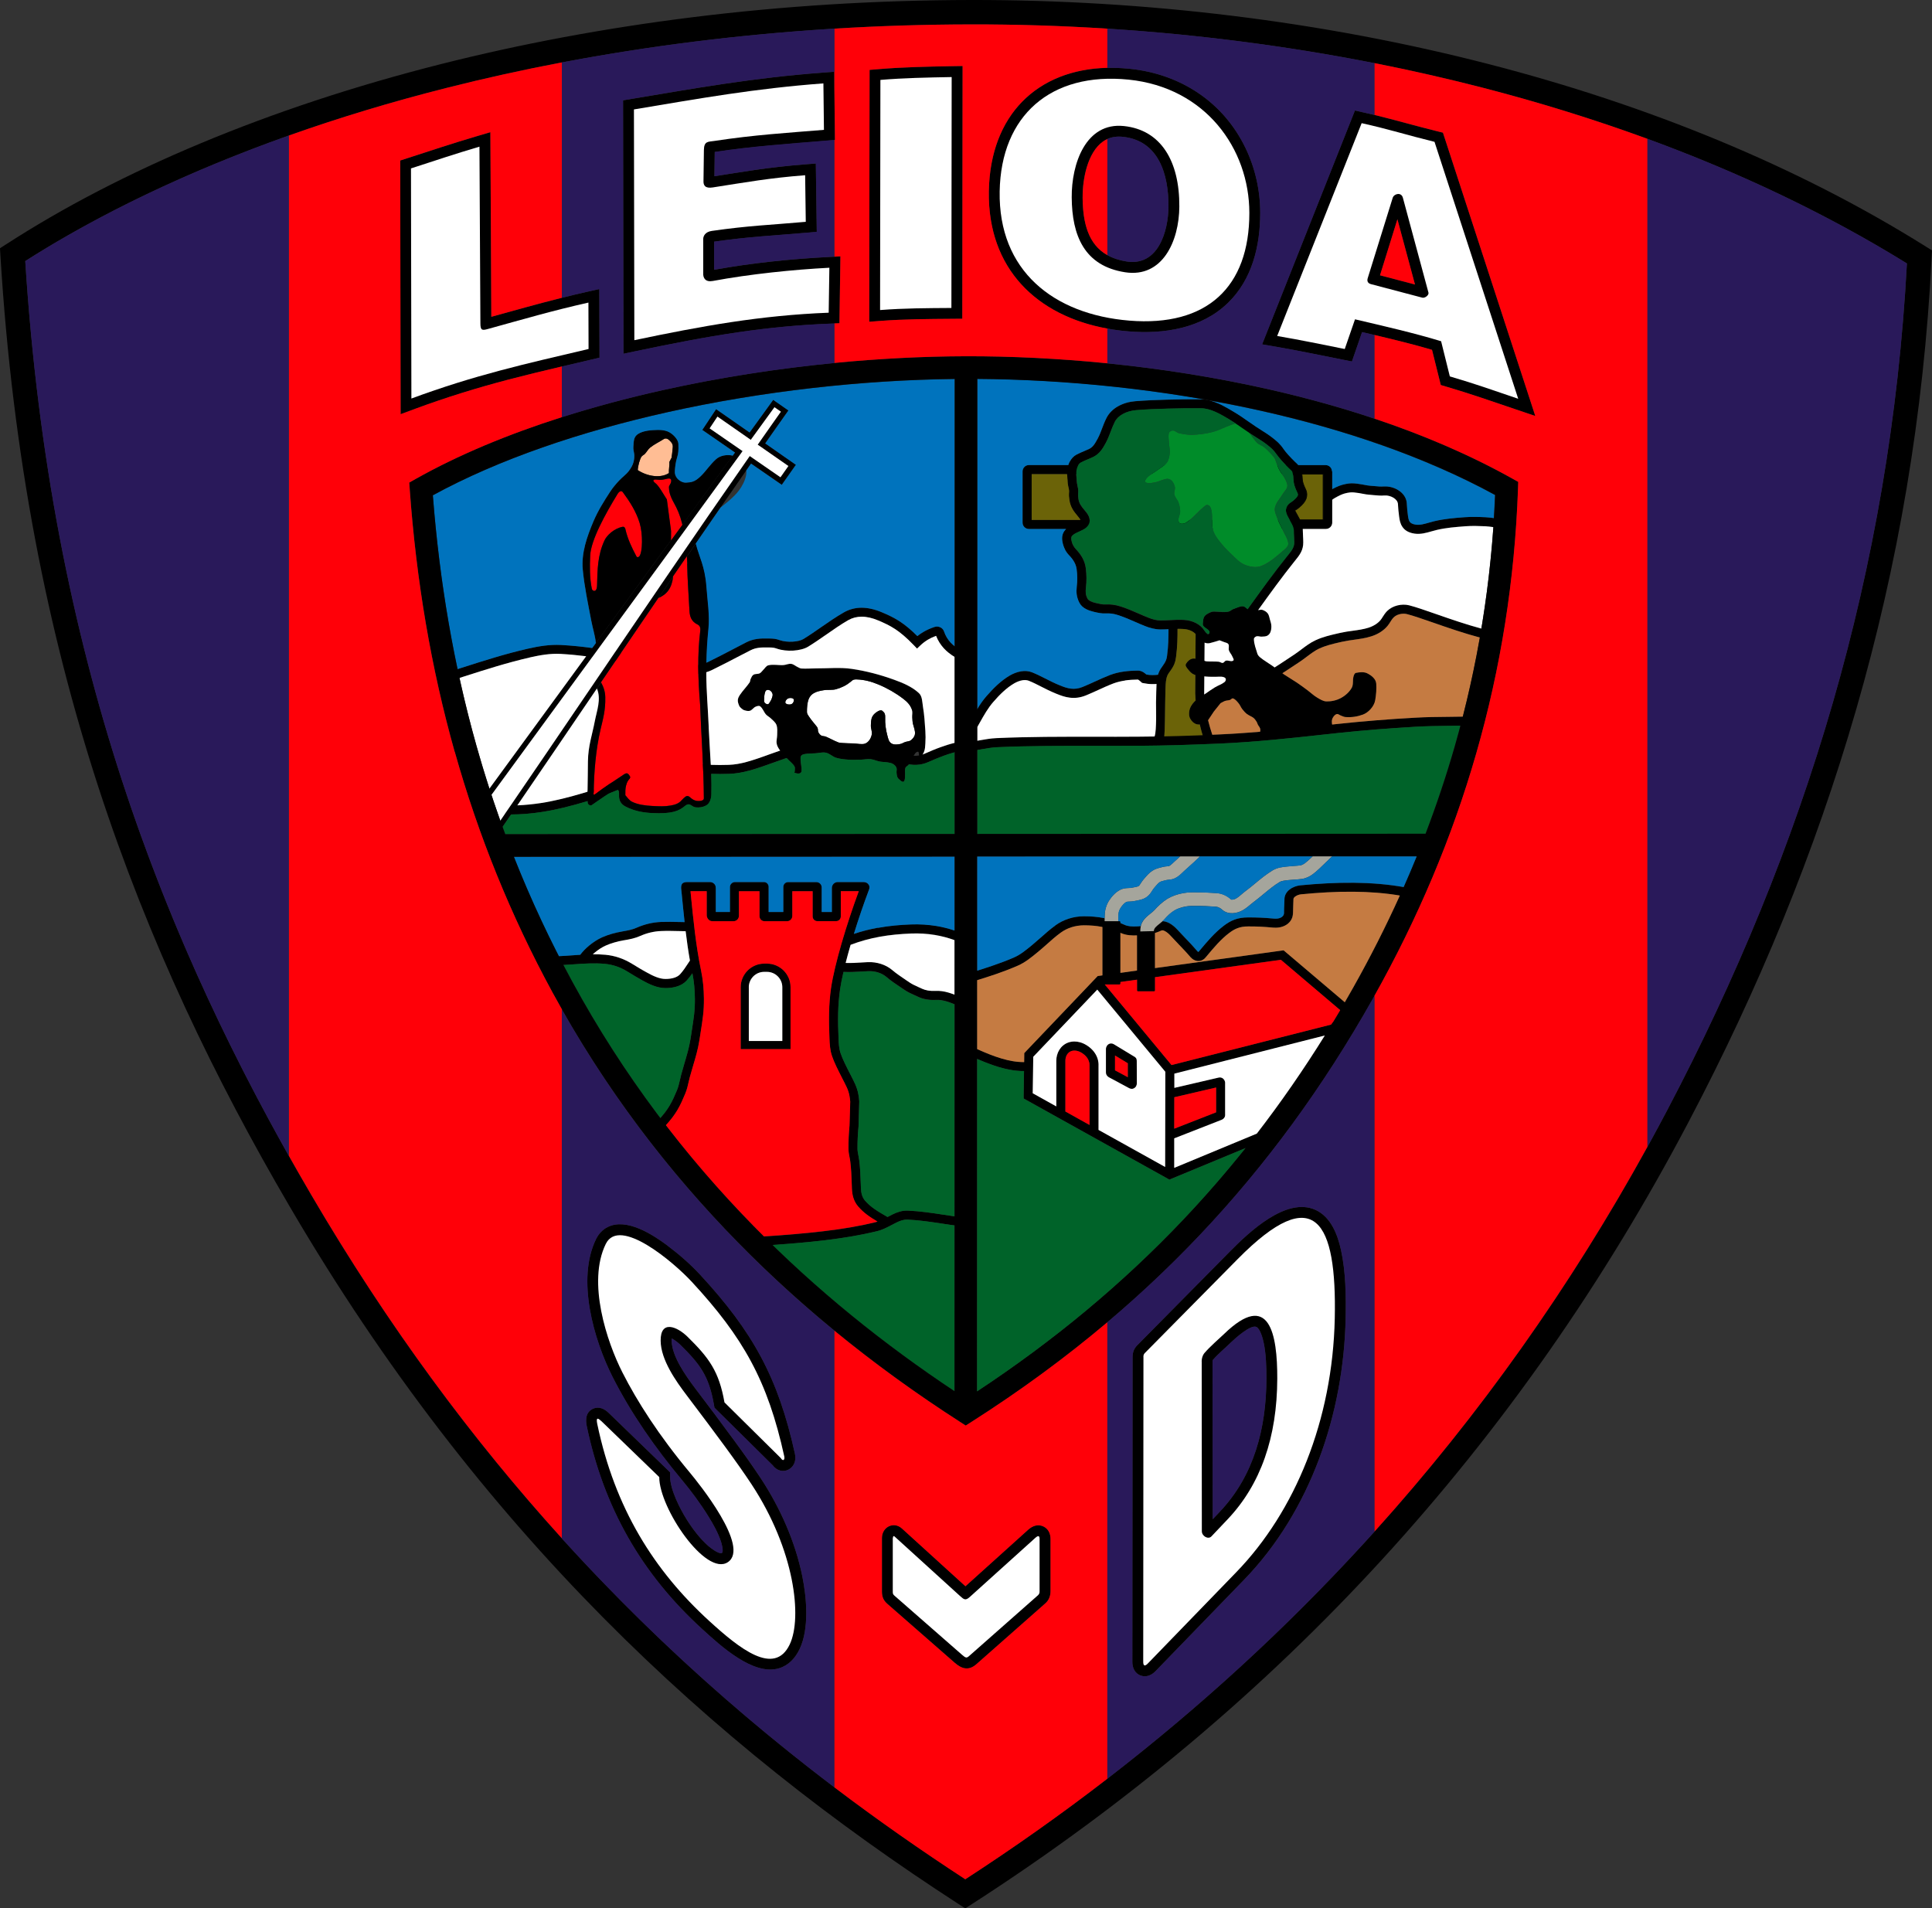 <?xml version="1.0" encoding="UTF-8"?>
<svg id="Layer_2" data-name="Layer 2" xmlns="http://www.w3.org/2000/svg" viewBox="0 0 427.46 422.23">
  <rect x="0" y="0" width="427.46" height="422.23" fill="#333333" stroke="none"/>
  <defs>
    <style>
      .cls-1 {
        fill: none;
        stroke: #000;
        stroke-width: .16px;
      }

      .cls-2 {
        fill: #008c29;
      }

      .cls-2, .cls-3, .cls-4, .cls-5, .cls-6, .cls-7, .cls-8, .cls-9, .cls-10, .cls-11, .cls-12 {
        fill-rule: evenodd;
        stroke-width: 0px;
      }

      .cls-3 {
        fill: #0073bd;
      }

      .cls-4 {
        fill: #006329;
      }

      .cls-5 {
        fill: #29195a;
      }

      .cls-6 {
        fill: #a5a59c;
      }

      .cls-7 {
        fill: #c57b42;
      }

      .cls-8 {
        fill: #ffbd94;
      }

      .cls-9 {
        fill: #ff0008;
      }

      .cls-10 {
        fill: #fff;
      }

      .cls-11 {
        fill: #6b6308;
      }
    </style>
  </defs>
  <g id="Layer_1-2" data-name="Layer 1">
    <g>
      <path class="cls-12" d="m316.84,77.41c-5.1-1.5-10.3-2.71-15.48-3.92l-2.24,6.5-2.06-.41c-4.96-.98-9.9-2.02-14.89-2.88l-2.93-.5,20.54-51.75,2,.45c5.44,1.21,10.76,2.82,16.17,4.14l1.3.32,20.43,62.68-4.55-1.54c-5.01-1.7-9.96-3.43-15.04-4.92l-1.32-.39-1.94-7.79Zm-3.77-14.45l-3.89-14.44-3.85,12.4,7.75,2.04Zm-94.29-20.65c.32-18.55,12.93-28.94,31.18-27.09,11.18,1.14,20.67,7.3,25.6,17.49,2.16,4.47,3.27,9.41,3.27,14.38,0,7.27-1.76,14.72-7.14,19.93-5.85,5.67-14.16,6.94-21.99,6.3-17.95-1.46-31.24-12.08-30.92-31.02h0Zm20.75,1.35c.05,7.15,1.95,12.99,9.77,14.2,6.95,1.07,9.2-6.7,9.23-12.18.04-6.98-2.1-14.57-10.1-15.41-1.56-.16-3.05.1-4.36,1.01-3.48,2.43-4.57,8.37-4.54,12.37h0Zm-44.93-28.37c5.3-.44,10.61-.54,15.92-.64l2.45-.04-.07,55.92-2.38.02c-5.22.04-10.4.06-15.62.45l-2.59.2.08-55.73,2.2-.18Zm-36.47,18.32c-.02,1.8-.05,3.59-.07,5.39,2.95-.46,5.89-.95,8.84-1.37,3.67-.53,7.34-.95,11.04-1.24l2.56-.2.21,15.11-2.23.2c-3.31.29-6.63.52-9.94.8-3.54.29-7.04.68-10.55,1.18v6.22c8.29-1.5,17-2.4,25.38-2.83l2.57-.13-.22,14.8-2.28.09c-6.72.26-13.38.91-20.04,1.88-7.57,1.1-15.08,2.59-22.57,4.16l-2.89.61-.09-56.07,2.01-.34c6.73-1.12,13.46-2.29,20.21-3.29,7.29-1.09,14.57-1.95,21.93-2.5l2.56-.19.17,15.09-2.24.19c-8.1.67-16.07,1.22-24.12,2.44-.07,0-.15.02-.23.03h0Zm-49.44,36.5c6.98-1.93,13.9-3.89,20.97-5.49l2.93-.66.05,15.18-1.86.44c-6.1,1.43-12.22,2.83-18.29,4.42-7,1.84-13.84,3.95-20.62,6.46l-3.24,1.2-.09-56.13,1.67-.54c5.06-1.64,10.1-3.32,15.21-4.82l3.07-.91.21,40.85Z"/>
      <path class="cls-10" d="m316.05,64.74l-5.66-20.99c-.36-1.31-1.96-.89-2.25.02l-5.5,17.69c-.24.68-.06,1.21.7,1.41l11.35,2.99c.57.15,1.52-.56,1.36-1.13h0Zm2.8,10.76c-6.02-1.84-12.81-3.38-19.05-4.85l-2.27,6.57c-5.59-1.11-9.39-1.93-14.95-2.88l18.69-47.09c6.01,1.33,10.11,2.66,16.12,4.13l18.52,56.85c-5.74-1.95-9.45-3.28-15.13-4.95l-1.93-7.78Z"/>
      <path class="cls-10" d="m237.12,43.68c.06,8.43,2.77,15.16,11.81,16.56,8.27,1.28,11.96-6.88,12-14.54.06-10.04-4.06-16.95-12.26-17.81-8.45-.89-11.61,8.36-11.55,15.79h0Zm-15.94-1.33c.29-16.77,11.3-26.48,28.53-24.73,16.99,1.73,26.7,15.26,26.71,29.48.02,16.44-9.4,25.23-26.53,23.84-16.86-1.37-29.01-11.09-28.71-28.58h0Z"/>
      <path class="cls-10" d="m194.8,17.68c5.17-.43,10.2-.53,15.76-.63l-.06,51.09c-5.54.04-10.26.04-15.78.46l.07-50.91Z"/>
      <path class="cls-10" d="m140.26,24.21c14.82-2.47,26.7-4.62,41.92-5.76l.12,10.28c-8.22.68-15.29,1.09-24.29,2.46-1.34.2-2.24.01-2.27,2.01-.02,2.68-.06,4.1-.09,6.79-.05,1.02.35,1.75,2.06,1.48,7.49-1.17,12.58-2.09,20.43-2.7l.14,10.31c-8,.71-12.54.83-20.78,2.01-1.48.21-1.9,1.14-1.91,1.79v7.53c-.07,1.16.54,2.05,2.11,1.76,8.21-1.53,17.85-2.52,25.8-2.93l-.15,9.95c-15.07.58-28.08,2.95-43,6.08l-.09-51.07Z"/>
      <path class="cls-10" d="m90.94,37.26c5.49-1.78,9.63-3.18,15.14-4.81l.21,39.08c0,1.57.38,1.61,1.59,1.28,7.85-2.16,14.22-4.04,22.31-5.86l.03,10.27c-14.11,3.32-25.11,5.75-39.2,10.96l-.09-50.93Z"/>
      <path class="cls-12" d="m250.58,300.27c0-1,.29-1.86,1-2.58l20.56-20.81c4.07-4.12,12.42-12.14,18.91-9.18,3.4,1.55,4.89,5.45,5.64,8.86,1.06,4.8,1.14,10.31,1.03,15.21-.45,20.96-7.71,42.52-22.47,57.76l-19.51,20.14c-.86.92-2.05,1.52-3.33,1.07-1.4-.49-1.91-1.82-1.88-3.14l.05-67.34Zm17.74,35.87l1.55-1.64c7.65-8.07,10.3-18.59,10.33-29.49,0-2.6-.08-5.48-.63-8.03-.17-.8-.74-2.97-1.58-3.38-1.27-.61-4.77,2.59-5.52,3.31-1.37,1.34-2.87,2.55-4.13,4-.06.12-.07.32-.06.44v.11s.04,34.68.04,34.68Zm-54.7,14.82l13.86-12.49c.95-.86,2.19-1.34,3.44-.71,1.07.54,1.52,1.6,1.52,2.74v11.52c.01,1.06-.34,2.02-1.15,2.73l-15.24,13.45c-1.69,1.49-3.22,1.08-4.79-.29l-14.9-13.03c-.91-.8-1.22-1.59-1.22-2.78v-11.82c.01-2.43,2.61-3.75,4.44-2.08l14.03,12.76Zm-42.72-26.81l-12.83-12.69-.13-.75c-1.1-6.25-3.03-8.85-7.47-13.21-.36-.35-1.21-1.05-1.86-1.36-.01.18-.02.36-.01.47.03,3.51,3.22,7.93,5.27,10.65,2.84,3.75,5.68,7.51,8.45,11.3,2.05,2.79,4.08,5.62,5.99,8.51,4.31,6.55,7.67,14.1,9.22,21.8.95,4.74,1.53,11.48-.61,15.98-.94,1.98-2.4,3.62-4.56,4.27-5.74,1.73-13.04-5.07-16.99-8.67-13.52-12.33-21.8-26.95-25.56-44.95-.3-1.46-.19-3.08,1.39-3.81,1.28-.59,2.52.01,3.44.9l13.63,13.18v1.02c0,2.79,2.17,7.02,3.62,9.34,1.3,2.09,2.97,4.31,4.83,5.93.48.42,2.21,1.77,2.92,1.58.03,0,.05-.02.07-.03.03-.02.06-.04.08-.07.3-.48-.14-2.07-.31-2.55-.62-1.86-1.69-3.77-2.72-5.43-1.75-2.83-3.82-5.64-5.95-8.19-5.8-6.95-11.12-14.54-15.23-22.62-4.24-8.34-8.07-21.71-3.7-30.6.56-1.14,1.41-2.07,2.55-2.65,4.18-2.12,10,1.67,13.27,4.11,2.49,1.86,5.04,4.08,7.16,6.37,11.7,12.64,17.32,22.81,21.03,39.71.73,3.36-3.05,5.14-4.98,2.44h0Z"/>
      <path class="cls-10" d="m265.88,301.57l.03,37.22c0,1.1,1.41,1.89,2.11,1.16l3.59-3.79c7.32-7.72,10.95-18.15,10.99-31.14.03-9.79-1.71-19.64-11.8-9.84-1.01.98-2.99,2.65-4.31,4.19-.37.43-.69,1.25-.6,2.19h0Zm-12.9-1.32c0-.37.06-.62.31-.87l20.56-20.81c17.16-17.37,21.93-8.2,21.47,13.15-.48,22.53-8.76,42.69-21.79,56.14l-19.54,20.17c-.59.63-1.07.73-1.05-.42l.05-67.36Z"/>
      <path class="cls-10" d="m197.56,340.29c0-.36.14-.54.4-.3l14.41,13.1c.92.84,1.25,1.1,2.2.25l14.5-13.08c.65-.58.94-.46.94.24v11.52c.02.36-.06.68-.34.93l-15.24,13.45c-.58.51-.76.45-1.61-.29l-14.89-13.03c-.38-.33-.4-.47-.4-.97v-11.81Z"/>
      <path class="cls-10" d="m132.96,314.34l12.9,12.47c-.01,6.89,10.31,22.07,15.18,18.83,5-3.33-6.56-17.59-8.39-19.79-6.9-8.27-11.68-15.77-14.93-22.17-3.45-6.78-7.85-19.97-3.69-28.45,3.02-6.16,15,4.02,19.05,8.4,11.34,12.26,16.79,21.91,20.44,38.59.18.81-.3,1.18-.77.39l-12.46-12.32c-1.2-6.84-3.39-9.83-8.15-14.5-2.28-2.25-6.01-3.86-5.97.85.03,4.27,3.46,9.04,5.76,12.08,6.45,8.52,11.25,14.98,14.35,19.69,9.57,14.55,11.26,29.51,8.45,35.43-3.4,7.14-11.17.87-17.76-5.14-12.28-11.2-20.93-25-24.83-43.66-.3-1.46.14-1.32.8-.69h0Z"/>
      <path class="cls-12" d="m100.16,148.38l1.75-.56c5.09-1.63,9.84-3.15,14.83-4.29,1.19-.27,2.39-.51,3.62-.67,1.25-.16,2.52-.23,3.81-.16,5.75.31,10.61,1.23,16.12,2.28,3.66.69,7.61,1.44,12.3,2.1.71.1,1.42.09,2.09-.01.72-.1,1.37-.31,1.91-.57,2.13-1.04,3.87-1.95,5.57-2.84,1.12-.59,2.23-1.16,2.96-1.54.81-.41,1.6-.63,2.42-.75.77-.11,1.55-.11,2.39-.09h.25c.92.02,1.39.03,2.38.38.78.27,1.82.38,2.82.32.95-.06,1.83-.25,2.38-.59,1.34-.82,2.65-1.73,3.94-2.63,1.61-1.12,3.23-2.24,4.97-3.24,1.23-.71,2.57-1.05,3.96-1.05s2.91.35,4.43.99c1.43.6,2.69,1.18,4.05,2.07,1.18.78,2.41,1.78,3.85,3.22.39-.31.81-.61,1.27-.88.75-.45,1.6-.84,2.55-1.15.4-.13.85-.1,1.22.07.39.17.71.49.86.93.32.95.81,1.75,1.42,2.42.62.68,1.39,1.24,2.27,1.71l-.95,1.76c-1.06-.57-2-1.27-2.79-2.13-.72-.79-1.3-1.7-1.72-2.76-.67.24-1.28.53-1.83.86-.62.38-1.17.8-1.66,1.27l-.72.68-.69-.72c-1.64-1.71-2.95-2.8-4.18-3.61-1.22-.8-2.39-1.34-3.73-1.9-1.27-.54-2.5-.83-3.65-.83-1.06,0-2.05.25-2.97.77-1.64.94-3.23,2.05-4.82,3.16-1.33.92-2.66,1.85-4.04,2.7-.83.51-2.05.8-3.3.88-1.25.08-2.58-.07-3.61-.43-.7-.25-1.05-.25-1.75-.26h-.26s0,0,0,0c-.74-.02-1.42-.01-2.07.08-.6.09-1.19.25-1.78.55-1.3.66-2.11,1.09-2.95,1.52-1.7.89-3.45,1.8-5.61,2.86-.73.35-1.59.62-2.5.76-.85.12-1.75.14-2.66.01-4.73-.66-8.71-1.42-12.39-2.12-5.44-1.03-10.24-1.94-15.85-2.25-1.18-.06-2.32,0-3.45.15-1.14.15-2.29.38-3.44.64-4.9,1.12-9.61,2.62-14.66,4.24l-1.75.56-.61-1.91Z"/>
      <path class="cls-12" d="m109.19,178.04c3.7.35,7.15.15,10.43-.36,3.29-.51,6.45-1.34,9.54-2.26,2.41-.71,4.86-1.71,7.32-2.71,5.81-2.37,11.65-4.75,17.77-3.76.92.15,1.96.24,3.05.28,1.31.05,2.67.04,3.95,0,.66-.02,1.32-.1,2-.21.67-.11,1.34-.27,1.99-.45,1.74-.48,3.44-1.09,5.14-1.71.92-.33,1.85-.67,2.61-.92h0c3.61-1.3,7.75-1.77,12.23-1.59,4.94.2,10.27,1.16,15.72,2.65.59.16,1.19.25,1.79.22.6-.03,1.23-.16,1.86-.45,1.17-.52,2.34-1.02,3.52-1.44,1.22-.44,2.47-.82,3.76-1.1l.42,1.96c-1.21.26-2.37.62-3.5,1.03-1.17.43-2.29.9-3.39,1.39-.89.39-1.75.58-2.59.62-.84.04-1.64-.07-2.4-.28-5.33-1.45-10.52-2.4-15.28-2.59-4.23-.17-8.13.27-11.49,1.48h-.02c-.97.34-1.77.62-2.57.91-1.75.63-3.5,1.26-5.29,1.75-.72.2-1.46.37-2.19.49-.74.12-1.49.21-2.26.23-1.32.05-2.74.05-4.09,0-1.17-.05-2.29-.14-3.29-.31-5.56-.91-11.14,1.37-16.7,3.64-2.49,1.01-4.97,2.03-7.5,2.78-3.16.94-6.38,1.79-9.8,2.32-3.43.54-7.04.74-10.91.37l.18-1.99Z"/>
      <path class="cls-12" d="m108.26,176.55l2.2,5.38c6.96-10.16,13.68-20.04,20.39-29.92,11.52-16.95,23.03-33.9,34.7-50.62l.34-.49.49.34,6.31,4.36,1.75-2.49-6.29-4.38-.5-.34.35-.5c1.09-1.56,1.95-2.78,2.56-3.65.5-.7,1.23-1.75,2.22-3.15l-1.42-.99-2.27,3.13-2.62,3.61-.35.48-.48-.34-6.89-4.8-1.73,2.6,6.78,4.68.51.35-.36.5c-11.42,15.72-23.05,31.61-34.67,47.49-7.33,10.02-14.68,20.05-21.02,28.75h0Zm1.51,6.86l-2.75-6.72-.12-.31.19-.27c7.73-10.59,14.47-19.8,21.22-29.02,11.41-15.59,22.82-31.19,34.31-46.98l-6.76-4.67-.48-.33.33-.49,2.39-3.6.34-.51.5.35,6.91,4.81,2.27-3.13,2.61-3.61.34-.48.48.34,2.4,1.67.49.34-.35.5c-.55.77-1.41,2-2.57,3.64-.9,1.29-1.64,2.34-2.21,3.15l6.29,4.39.5.35-.35.49-2.44,3.46-.34.48-.49-.34-6.31-4.36c-11.55,16.55-22.95,33.33-34.35,50.11-7.07,10.42-14.15,20.84-21.02,30.84l-.63.92-.42-1.03Z"/>
      <path class="cls-10" d="m108.74,175.89c.63,1.91,1.28,3.81,1.95,5.69,6.88-10.04,13.52-19.8,20.15-29.57,11.52-16.95,23.03-33.9,34.7-50.62l.34-.49.49.34,6.31,4.36,1.75-2.49-6.29-4.38-.5-.34.35-.5,2.56-3.65,2.22-3.15-1.42-.99-2.27,3.13-2.62,3.61-.35.48-.48-.34-6.89-4.8-1.73,2.6,6.78,4.68.51.35-.36.5c-11.42,15.72-23.05,31.61-34.67,47.49-7.14,9.76-14.31,19.55-20.54,28.09h0Z"/>
      <path class="cls-8" d="m141.92,101.06c.18-.27.54-.41.75-.62.45-.48.68-1,1.19-1.42.92-.74,2.1-1.28,3.06-1.91.27-.17.69-.1.97.13,1.16.95.98,1.46.93,2.08-.05.66-.15,1.3-.24,1.99-.2.23-.27.62-.47.85.05.83-.16,1.67-.11,2.5-1.8,1.2-4.77.76-6.9-.65.04-1,.49-2.47.81-2.96h0Z"/>
      <path class="cls-9" d="m136.65,109.27c.37-.6.84-.79,1.14-.39,1.56,2.11,2.97,4.31,3.74,6.86.71,2.34.67,6.39-.08,7.35-.11.13-.47.34-.65-.02-1.04-1.97-1.94-3.83-2.44-6.04-.05-.22-.23-.55-.6-.48-1.96.38-3.52,1.95-3.99,2.96-1.56,3.29-1.58,6.55-1.67,9.99-.05,1.77-1.06,1.25-1.15.8-.5-2.41-.47-5-.37-7.37.14-3.39,3.36-9.25,6.07-13.66h0Z"/>
      <path class="cls-9" d="m148.93,127.57c-.28,2.55-1.37,3.94-3.23,4.73-4.24,6.22-8.48,12.45-12.71,18.68.6,1.05.91,2.11.93,3.24.07,2.91-.5,4.82-1.05,7.16-1.06,4.51-1.46,9.73-1.51,13.82,0,.34-.26.97.47.41,1.89-1.46,3.82-2.67,5.8-4,.28-.19.71-.54,1.04-.52.31.02.53.35.68.66.17.14.01.51-.13.61-.77.83-.9,2.14-.86,3.57.44.51.86,1.13,1.48,1.45,1.27.64,2.93.85,4.45.93,1.59.09,2.72.15,4.12-.1,2.01-.35,2.15-1.01,2.89-1.66.5-.45.83-.67,1.41-.13.43.4.89.69,1.46.77.6.09,1.56-.02,1.56-.54-.04-6.99-.58-13.92-.83-20.8-.46-5.59-.63-10.97.05-16.45.06-.45-.11-1-.58-1.22-1.37-.65-1.75-1.76-1.82-3-.18-3.43-.46-6.97-.51-10.43,0-.55-.04-1.09-.08-1.63-1.01,1.48-2.02,2.95-3.04,4.43h0Z"/>
      <path class="cls-9" d="m148.46,119.54c.83-1.13,1.66-2.27,2.49-3.41-.02-.11-.03-.22-.05-.32-.46-1.86-1.07-3.23-1.87-4.66-.89-1.6-1.01-2.58-1.04-3.3-.02-.52.44-.66.5-1.4.05-.54-.27-.69-1.01-.51-.78.18-1.18.3-2.26.17-.8-.1-.91.27-.21.8.71.52,1.74,2.39,2.52,3.59l.93,7s0,.93-.02,2.03h0Z"/>
      <path class="cls-12" d="m140.8,123.08c-1.04-1.97-1.94-3.83-2.44-6.04-.05-.22-.23-.55-.6-.48-1.96.38-3.52,1.95-3.99,2.96-1.56,3.29-1.58,6.55-1.67,9.99-.05,1.77-1.06,1.25-1.15.8-.5-2.41-.47-5-.37-7.37.14-3.39,3.36-9.25,6.07-13.66.37-.6.84-.79,1.14-.39,1.56,2.11,2.97,4.31,3.74,6.86.71,2.34.67,6.39-.08,7.35-.11.13-.47.34-.65-.02h0Zm-.61-20.89c-.18.75-.61,1.43-1.05,2.02-.59.79-1.46,1.37-2.13,2.1-.74.8-1.4,1.57-2,2.48-1.37,2.09-2.7,4.22-3.68,6.52-1.48,3.48-2.73,7.07-2.38,10.76.36,3.73,1.16,7.49,1.87,11.22.32,1.66.85,3.29,1.03,4.98,5.53-7.56,11.07-15.13,16.61-22.73,0-1.1.02-2.03.02-2.03l-.93-7c-.78-1.2-1.81-3.07-2.52-3.59-.71-.52-.59-.89.21-.8,1.08.13,1.48.01,2.26-.17.74-.18,1.05-.03,1.01.51-.07.74-.52.87-.5,1.4.02.71.14,1.7,1.04,3.3.8,1.43,1.41,2.8,1.87,4.66l.05.32c3.72-5.1,7.44-10.21,11.17-15.34-1.24-.3-2.79-.04-3.71.8-1.38,1.26-2.14,2.53-3.32,3.69-1.38,1.36-2.11,1.41-3.31,1.48-.76.05-1.65-.5-2.06-1.09-.35-.5-.46-.94-.41-1.55.07-.88.14-1.78.51-2.98.25-.81.33-1.47.27-2.98-.04-.91-1.07-2.03-2.02-2.55-1.07-.59-2.42-.53-3.66-.46-1.36.08-3.28.41-3.91,1.55-.36.65-.3,1.4-.37,2.15-.05.53.12,1.07.19,1.6.08.54-.01,1.18-.14,1.71h0Zm7.82,2.48c-1.8,1.2-4.77.76-6.9-.65.04-1,.49-2.47.81-2.96.18-.27.54-.41.75-.62.45-.48.68-1,1.19-1.42.92-.74,2.1-1.28,3.06-1.91.27-.17.69-.1.97.13,1.16.95.98,1.46.93,2.08-.05.66-.15,1.3-.24,1.99-.2.23-.27.62-.47.85.05.83-.16,1.67-.11,2.5h0Z"/>
      <path class="cls-12" d="m152.04,124.77c.05,3.46.34,7,.51,10.43.06,1.24.44,2.36,1.82,3,.47.22.64.77.58,1.22-.68,5.48-.51,10.86-.05,16.45.25,6.88.79,13.81.83,20.8,0,.52-.96.62-1.56.54-.57-.09-1.04-.38-1.46-.77-.58-.53-.9-.32-1.41.13-.74.66-.88,1.31-2.89,1.66-1.4.25-2.53.18-4.12.1-1.52-.08-3.18-.3-4.45-.93-.63-.32-1.05-.94-1.48-1.45-.04-1.43.09-2.74.86-3.57.15-.1.3-.47.13-.61-.15-.32-.36-.64-.68-.66-.33-.02-.75.33-1.04.52-1.98,1.33-3.92,2.54-5.8,4-.73.57-.47-.07-.47-.41.05-4.09.45-9.31,1.51-13.82.55-2.34,1.12-4.25,1.05-7.16-.03-1.13-.34-2.18-.93-3.24-.3.45-.61.89-.91,1.34,1,2.41-.04,4.95-.48,7.28-.55,2.93-1.46,5.35-1.51,8.86-.03,2.06-.03,4.12-.08,6.18-.02,1.02-.08,1.88.02,2.99.03.35.57.72.87.52,1.72-1.15,3.14-2.27,5.14-3.36.25-.14.76-.09.85.19.12.35.07.79.08,1.19.03,1.07.51,1.79,1.46,2.28,1.77.92,3.66,1.32,5.81,1.43,4.5.23,5.99-.46,7.35-1.59.33-.27.75-.5,1.25-.18.37.23.7.47,1.11.51.79.07,1.52,0,2.3-.42.8-.42,1.13-1.54,1.15-2.44.14-4.99-.38-9.98-.58-14.96-.16-3.91-.52-7.81-.53-11.73,0-3.31.13-6.55.48-9.92.32-3.12-.23-6.34-.45-9.46-.32-4.46-1.57-6.42-2.35-9.47-.66.96-1.32,1.92-1.98,2.88.04.54.07,1.08.08,1.63h0Z"/>
      <path class="cls-10" d="m188.31,150.77c.26-.21.38-.47,1.2-.45,1.77.05,3.3.49,4.83,1.12,1.94.8,3.79,1.86,5.46,3.13.86.66,1.62,1.36,2.01,2.56.17.52,0,1.1.04,1.65.03.48.04.97.16,1.43.19.77.52,1.48.42,2.23-.07.53-.46,1-.88,1.33-.34.28-.85.25-1.27.4-.39.13-.74.39-1.14.45-.56.09-1.17.19-1.7-.03-.8-.32-.92-1.16-1.11-1.86-.35-1.28-.53-2.62-.48-3.95.03-.97-.23-1.14-.64-1.51-.23-.21-.66-.07-.93.08-.5.28-.98.66-1.25,1.16-.34.63-.32,1.33-.35,2.04-.02.62.3,1.27.21,1.88-.13.89-.7,1.81-1.51,2.1-.71.25-1.73-.03-2.6-.05-.75-.02-1.5-.03-2.25-.08-.34-.02-.69-.02-1.01-.13-.98-.36-1.88-.91-2.84-1.3-.33-.13-.75-.06-1.03-.26-.32-.23-.59-.57-.66-.95-.07-.32.09-.55-.35-1.09-.57-.71-1.16-1.39-1.67-2.15-.19-.29-.42-.6-.43-.95-.01-.97.05-1.98.37-2.89.19-.54.62-1.01,1.11-1.3.66-.39,1.45-.53,2.2-.66.93-.16,1.91.04,2.81-.24,1.25-.38,2.16-.8,3.25-1.69h0Z"/>
      <path class="cls-10" d="m173.75,155.4c.01-.32.24-.63.5-.8.28-.18.66-.2.98-.13.19.04.43.2.43.4,0,.33-.18.7-.45.87-.28.18-.68.16-1.01.08-.2-.05-.46-.22-.45-.42h0Z"/>
      <path class="cls-10" d="m169.18,153.49c.08-.28.13-.62.37-.77.23-.14.59-.09.82.05.27.17.49.48.56.8.07.32-.08.66-.18.98-.09.26-.22.5-.37.72-.15.2-.26.53-.5.55-.29.03-.6-.18-.75-.42-.16-.29-.05-.66-.05-.99.01-.31.02-.63.1-.92h0Z"/>
      <path class="cls-12" d="m170.38,152.77c.27.17.49.48.56.8.07.32-.08.66-.18.98-.09.26-.22.5-.37.72-.15.2-.26.53-.5.55-.29.03-.6-.18-.75-.42-.16-.29-.05-.66-.05-.99.01-.31.02-.63.1-.92.08-.28.13-.62.37-.77.23-.14.59-.09.82.05h0Zm-6.65.99c-.23.34-.45.73-.48,1.14-.04.43.12.87.29,1.27.09.23.29.42.48.59.2.18.43.35.69.42.4.11.83.23,1.22.11.49-.16.78-.7,1.25-.9.31-.14.74-.28,1.01-.08.59.44.79,1.23,1.27,1.78.32.36.78.57,1.11.9.45.44,1,.85,1.22,1.43.26.7.15,1.48.16,2.23,0,.63-.21,1.27-.11,1.89.09.51.37.98.66,1.41.48.68,1.09,1.26,1.64,1.88.53.59,1.22,1.05,1.62,1.73.19.34.05.77.05,1.16,0,.08-.13.21-.05.24.35.13.75.24,1.12.16.22-.05.43-.27.45-.49.07-.85-.19-1.7-.21-2.55,0-.29-.05-.63.12-.86.18-.24.51-.33.8-.39.77-.13,1.55-.11,2.34-.16.78-.05,1.59-.3,2.36-.13.81.18,1.43.87,2.23,1.12.88.27,1.81.35,2.73.42.93.07,1.88.02,2.81,0,.7-.02,1.4-.18,2.09-.11.7.07,1.35.4,2.04.53.58.11,1.19.08,1.78.19.39.07.81.13,1.14.34.33.2.63.49.77.84.14.34-.02.73.02,1.1.03.34.06.7.21,1.02.12.25.34.45.56.62.21.16.44.39.7.37.19-.02.3-.27.34-.45.1-.38.05-.78.08-1.18.03-.48-.09-.99.08-1.45.12-.32.53-.44.71-.71.39-.57.6-1.25,1-1.81.29-.41.56-1.04,1.06-1.06.36-.01.06.98.42,1.01.43.04.73-.51.9-.9.26-.59.28-1.27.32-1.91.06-.92.06-1.84,0-2.76-.12-1.79-.23-3.59-.53-5.36-.18-1.04-.13-2.31-.9-3.02-1.53-1.43-3.55-2.27-5.52-2.97-3.02-1.09-6.16-1.93-9.34-2.39-2.61-.38-5.27-.09-7.9-.11-1.08,0-2.16.1-3.24.03-.29-.02-.55-.2-.82-.32-.48-.22-.91-.64-1.43-.71-.58-.08-1.15.23-1.72.27-1.11.07-2.26-.21-3.34.05-.51.12-.78.7-1.17,1.06-.25.23-.43.57-.74.71-.42.21-.98.07-1.38.32-.31.19-.45.57-.61.9-.12.25-.09.57-.24.8-.64.96-1.48,1.78-2.13,2.74h0Zm15.21.91c.19-.54.62-1.01,1.11-1.3.66-.39,1.45-.53,2.2-.66.93-.16,1.91.04,2.81-.24,1.25-.38,2.16-.8,3.25-1.69.26-.21.38-.47,1.2-.45,1.77.05,3.3.49,4.83,1.12,1.94.8,3.79,1.86,5.46,3.13.86.66,1.62,1.36,2.01,2.56.17.52,0,1.1.04,1.65.03.48.04.97.16,1.43.19.77.52,1.48.42,2.23-.07.53-.46,1-.88,1.33-.34.28-.85.25-1.27.4-.39.13-.74.39-1.14.45-.56.09-1.17.19-1.7-.03-.8-.32-.92-1.16-1.11-1.86-.35-1.28-.53-2.62-.48-3.95.03-.97-.23-1.14-.64-1.51-.23-.21-.66-.07-.93.08-.5.28-.98.66-1.25,1.16-.34.63-.32,1.33-.35,2.04-.02.62.3,1.27.21,1.88-.13.89-.7,1.81-1.51,2.1-.71.25-1.73-.03-2.6-.05-.75-.02-1.5-.03-2.25-.08-.34-.02-.69-.02-1.01-.13-.98-.36-1.88-.91-2.84-1.3-.33-.13-.75-.06-1.03-.26-.32-.23-.59-.57-.66-.95-.07-.32.09-.55-.35-1.09-.57-.71-1.16-1.39-1.67-2.15-.19-.29-.42-.6-.43-.95-.01-.97.05-1.98.37-2.89h0Zm-5.19.73c.01-.32.24-.63.5-.8.28-.18.66-.2.98-.13.19.04.43.2.43.4,0,.33-.18.7-.45.87-.28.18-.68.16-1.01.08-.2-.05-.46-.22-.45-.42h0Z"/>
      <path class="cls-3" d="m128.94,126.07c-.35-3.69.9-7.28,2.38-10.76.98-2.3,2.31-4.43,3.68-6.52.6-.92,1.25-1.68,2-2.48.67-.73,1.54-1.31,2.13-2.1.44-.59.87-1.27,1.05-2.02.12-.54.21-1.17.14-1.71-.07-.54-.24-1.07-.19-1.6.07-.75.01-1.5.37-2.15.63-1.14,2.54-1.47,3.91-1.55,1.24-.07,2.58-.13,3.66.46.95.52,1.98,1.64,2.02,2.55.06,1.52-.02,2.18-.27,2.98-.37,1.2-.44,2.1-.51,2.98-.05.61.07,1.05.41,1.55.41.59,1.29,1.14,2.06,1.09,1.21-.08,1.93-.13,3.31-1.48,1.18-1.16,1.94-2.43,3.32-3.69.93-.85,2.47-1.11,3.71-.8.16-.23.33-.46.5-.69l-6.76-4.67-.48-.33.33-.49,2.39-3.6.34-.51.5.35,6.91,4.81,2.27-3.13,2.61-3.61.34-.48.48.34,2.4,1.67.49.34-.35.5-2.57,3.64-2.21,3.15,6.29,4.39.5.35-.35.49-2.44,3.46-.34.48-.49-.34-6.31-4.36c-.35.5-.7,1-1.05,1.5.13,1.26-.47,2.62-1.13,3.71-1.08,1.77-2.93,3.21-4.56,4.5-1.84,2.66-3.67,5.32-5.5,7.98.78,3.05,2.02,5.01,2.35,9.47.22,3.12.77,6.34.45,9.46-.26,2.52-.4,4.97-.45,7.43.11-.05.21-.09.32-.14,2.13-1.04,3.87-1.95,5.57-2.84,1.12-.59,2.23-1.16,2.96-1.54.81-.41,1.6-.63,2.42-.75.77-.11,1.55-.11,2.39-.09h.25c.92.02,1.39.03,2.38.38.78.27,1.82.38,2.82.32.95-.06,1.83-.25,2.38-.59,1.34-.82,2.65-1.73,3.94-2.63,1.61-1.12,3.23-2.24,4.97-3.24,1.23-.71,2.57-1.05,3.96-1.05s2.91.35,4.43.99c1.43.6,2.69,1.18,4.05,2.07,1.18.78,2.41,1.78,3.85,3.22.39-.31.81-.61,1.27-.88.75-.45,1.6-.84,2.55-1.15.4-.13.85-.1,1.22.07.39.17.71.49.86.93.32.95.81,1.75,1.42,2.42.28.3.59.59.93.85v-59.12c-20.43.23-42.62,2.69-63.5,7.34-19.26,4.29-37.39,10.44-51.96,18.4,1.02,13.2,2.83,26.01,5.46,38.45l.69-.22c5.09-1.63,9.84-3.15,14.83-4.29,1.19-.27,2.39-.51,3.62-.67,1.25-.16,2.52-.23,3.81-.16,2.41.13,4.66.37,6.86.67.27-.36.54-.73.81-1.09-.18-1.68-.72-3.31-1.03-4.98-.71-3.73-1.51-7.48-1.87-11.22h0Z"/>
      <path class="cls-10" d="m117.19,145.48c-4.9,1.12-9.61,2.62-14.66,4.24l-.87.28c1.11,5.06,2.36,10.05,3.75,14.99.9,3.19,1.86,6.36,2.87,9.5,7.24-9.92,13.63-18.65,20.03-27.4.46-.63.92-1.26,1.38-1.89-1.82-.23-3.67-.41-5.62-.52-1.18-.06-2.32,0-3.45.15-1.14.15-2.29.38-3.44.64h0Z"/>
      <path class="cls-10" d="m131.84,152.68c-5.83,8.58-11.66,17.16-17.37,25.51,1.76-.07,3.48-.25,5.15-.5,3.29-.51,6.45-1.34,9.54-2.26.27-.08.55-.16.82-.25,0-.17.01-.34.02-.52.05-2.06.05-4.12.08-6.18.05-3.51.96-5.93,1.51-8.86.44-2.34,1.48-4.88.48-7.28-.08.12-.16.23-.24.35h0Z"/>
      <path class="cls-10" d="m156.79,160.83c.12,2.8.33,5.6.47,8.4h.03c1.31.05,2.67.04,3.95,0,.66-.02,1.32-.1,2-.21.67-.11,1.34-.27,1.99-.45,1.74-.48,3.44-1.09,5.14-1.71.78-.28,1.56-.56,2.24-.79-.03-.05-.07-.1-.11-.15-.3-.43-.58-.9-.66-1.41-.11-.62.11-1.26.11-1.89,0-.74.11-1.53-.16-2.23-.22-.59-.78-.99-1.22-1.43-.34-.34-.8-.54-1.11-.9-.48-.54-.69-1.34-1.27-1.78-.27-.2-.7-.05-1.01.08-.47.2-.76.74-1.25.9-.39.12-.83,0-1.22-.11-.26-.07-.48-.25-.69-.43-.19-.16-.38-.35-.48-.59-.17-.4-.33-.84-.29-1.27.03-.41.25-.8.48-1.14.64-.96,1.48-1.78,2.13-2.74.15-.23.11-.55.24-.79.16-.33.3-.72.61-.9.4-.25.96-.11,1.38-.32.31-.15.49-.48.74-.71.39-.36.66-.94,1.17-1.06,1.08-.27,2.23.02,3.34-.05.58-.04,1.15-.35,1.72-.27.53.07.95.49,1.43.71.27.12.53.3.82.32,1.08.07,2.16-.03,3.24-.03,2.63.02,5.3-.27,7.9.11,3.18.46,6.32,1.3,9.34,2.39,1.96.71,3.99,1.55,5.52,2.97.77.71.73,1.99.9,3.02.3,1.77.41,3.57.53,5.36.06.91.06,1.84,0,2.76-.04.64-.06,1.32-.32,1.91-.07.17-.18.37-.3.54.15-.05.31-.11.46-.18,1.17-.52,2.34-1.02,3.52-1.44,1.02-.37,2.05-.7,3.12-.96v-19.01c-.89-.53-1.7-1.16-2.39-1.91-.72-.79-1.3-1.7-1.72-2.76-.67.24-1.28.53-1.83.86-.62.38-1.17.8-1.66,1.27l-.72.69-.69-.72c-1.64-1.71-2.95-2.8-4.18-3.61-1.22-.8-2.39-1.34-3.73-1.9-1.27-.54-2.5-.83-3.65-.83-1.06,0-2.05.25-2.97.77-1.64.94-3.23,2.05-4.82,3.16-1.33.92-2.66,1.85-4.04,2.7-.83.51-2.05.8-3.3.88-1.26.08-2.59-.07-3.61-.43-.7-.25-1.05-.25-1.75-.27h-.26s0,0,0,0c-.74-.02-1.42-.01-2.07.08-.6.08-1.19.25-1.78.55-1.29.66-2.11,1.09-2.95,1.52-1.7.89-3.45,1.8-5.61,2.86-.38.18-.78.34-1.22.47v.36c.01,3.91.37,7.82.53,11.73h0Z"/>
      <path class="cls-4" d="m165.76,170.5c-.72.2-1.46.37-2.19.49-.74.12-1.49.21-2.26.23-1.28.04-2.65.05-3.96,0,.05,1.51.07,3.04.03,4.55-.02.9-.35,2.02-1.15,2.44-.79.41-1.52.5-2.3.42-.41-.04-.74-.28-1.11-.51-.49-.32-.91-.1-1.25.18-1.35,1.13-2.85,1.82-7.35,1.59-2.15-.11-4.04-.52-5.81-1.43-.95-.49-1.43-1.21-1.46-2.28-.01-.4.04-.84-.08-1.19-.03-.09-.1-.16-.2-.2-.67.27-1.34.54-2,.8-1.34.84-2.48,1.69-3.78,2.56-.29.2-.84-.17-.87-.52-.01-.12-.02-.25-.03-.38-.09.03-.17.06-.26.08-3.16.94-6.38,1.79-9.8,2.32-2.2.34-4.47.55-6.84.56-.63.92-1.26,1.84-1.89,2.76.2.54.39,1.07.59,1.61l99.43-.05v-18.08c-.83.22-1.64.48-2.43.77-1.17.43-2.29.9-3.39,1.39-.88.39-1.75.58-2.58.62-.59.03-1.16-.02-1.72-.12-.02.03-.03.05-.05.08-.19.28-.6.4-.71.71-.17.45-.05.97-.08,1.45-.02.4.02.8-.08,1.18-.05.18-.16.44-.34.45-.26.02-.5-.21-.7-.37-.22-.17-.44-.37-.56-.62-.15-.32-.18-.68-.21-1.02-.04-.37.12-.76-.02-1.1-.14-.35-.44-.65-.77-.84-.33-.21-.75-.27-1.14-.34-.59-.1-1.19-.08-1.78-.19-.69-.13-1.34-.46-2.04-.53-.7-.07-1.4.09-2.09.11-.94.02-1.88.07-2.81,0-.92-.07-1.85-.15-2.73-.42-.79-.25-1.41-.94-2.23-1.11-.77-.17-1.57.08-2.36.13-.78.05-1.57.03-2.34.16-.29.05-.62.15-.8.39-.17.23-.12.57-.12.86.02.85.28,1.7.21,2.55-.02.22-.23.44-.45.49-.37.08-.76-.03-1.11-.16-.07-.03.05-.16.05-.24,0-.39.14-.82-.05-1.15-.4-.69-1.09-1.15-1.62-1.74-.04-.04-.07-.08-.11-.12-.13.05-.27.09-.4.14h-.02c-.97.34-1.77.62-2.57.91-1.75.63-3.5,1.26-5.29,1.75h0Z"/>
      <path class="cls-12" d="m267.93,135.45c-.61.26-1.34.6-1.59,1.22-.18.45-.18.94-.22,1.38-.09.8,1.05.96,1.45,1.67.16.29-.24.68-.11.98.2.46.55.91,1.01,1.11.28.12.55-.31.85-.32.24-.01.46.16.69.24.26.09.52.18.77.29.34.15.82.18,1.01.5.23.39-.03.92.11,1.35.15.49.55.86.74,1.33.13.3.48.77.21.95-.43.3-1.07-.11-1.59,0-.29.06-.43.47-.72.5-.31.05-.59-.23-.9-.26-.89-.09-1.79-.02-2.68-.08-.23-.02-.44-.12-.66-.17-.68-.16-1.34-.38-2.03-.45-.84-.09-1.52.58-1.89,1.23-.21.39.25.88.52,1.22.35.44.77.9,1.3,1.1.85.33,1.8.35,2.71.44.75.07,1.52.04,2.28.05.46.01.94-.07,1.39.03.25.05.57.18.64.43.08.25-.09.57-.29.73-.62.49-1.41.73-2.09,1.14-.75.45-1.46.96-2.18,1.46-.81.57-1.73,1.03-2.41,1.75-.58.61-1.01,1.31-1.12,2.15-.08.58-.05,1.16.26,1.66.36.58.74.97,1.39,1.17.46.14,1.05.03,1.48-.18.39-.18.83-.36,1.06-.71.48-.73,1.14-1.72,1.27-1.91.13-.18,1.49-1.86,1.49-1.86.34-.17.65-.38,1.01-.5.34-.12.72-.1,1.06-.21.25-.08.45-.43.69-.34.5.18.85.64,1.2,1.04.35.4.52.93.85,1.35.32.41.68.8,1.09,1.12.42.33.96.49,1.38.82.27.22.48.51.66.8.19.29.24.66.45.93.38.49.66.97.08,1.93,5.52.33,11.11.03,16.55-.95-.3-.86-.38-1.3-.4-1.97,0-.34.12-.7.32-.98.19-.28.46-.57.79-.64.3-.06.57.22.85.32.34.12.67.32,1.03.34,1.43.11,2.71-.12,3.9-.55,1.18-.44,2.46-1.78,2.7-3.16.21-1.18.32-2.59.23-3.68-.09-1.05-1.02-1.77-1.92-2.25-.76-.4-1.73-.3-2.57-.13-.3.06-.45.47-.53.77-.24.84.02,1.82-.42,2.57-.55.94-1.43,1.71-2.39,2.23-.95.51-2.08.77-3.16.74-.75-.01-1.44-.47-2.09-.85-.76-.44-1.39-1.07-2.09-1.59-.78-.58-1.56-1.16-2.36-1.7-.93-.63-1.91-1.17-2.84-1.81-.9-.61-1.74-1.3-2.62-1.93-.87-.62-1.8-1.14-2.63-1.8-.29-.23-.57-.52-.68-.88-.31-1.05-.76-2.14-.76-3.24,0-.27.37-.6.76-.61.32,0,.64.11.97.09.44-.03.88,0,1.26-.22.29-.16.54-.46.66-.77.18-.43.23-.92.21-1.38-.02-.48-.18-.95-.32-1.42-.13-.46-.2-.98-.49-1.36-.29-.37-.73-.62-1.17-.77-.32-.1-.67.05-1.01.05-.65,0-1.33.11-1.96-.05-.48-.12-.78-.73-1.27-.79-.57-.08-1.13.21-1.67.39-.4.14-.77.27-1.14.56-.39.29-.91.28-1.38.32-.51.04-1.03-.06-1.54-.06-.47,0-.98-.11-1.41.08h0Z"/>
      <path class="cls-12" d="m227.66,102.9h65.7c.39,0,.74.16.99.41.25.25.41.61.41.99v11.34c0,.38-.16.73-.41.99h0c-.25.26-.61.41-.99.41h-65.7c-.39,0-.74-.16-.99-.41-.25-.25-.41-.6-.41-.99v-11.34c0-.38.16-.73.41-.99h0c.25-.26.6-.41.99-.41h0Zm65.1,2h-64.5v10.13h64.5v-10.13Z"/>
      <path class="cls-2" d="m272.41,94c.41-.14.85-.37,1.27-.26.7.18,1.38.56,1.91,1.06.97.92,1.56,2.18,2.5,3.13.45.46,1.13.61,1.62,1.03.79.68,1.53,1.43,2.18,2.25.25.32.32.74.48,1.11.23.56.41,1.14.69,1.67.39.73.97,1.35,1.32,2.1.23.48.52,1.03.43,1.56-.11.62-.66,1.07-.98,1.62-.59,1.01-1.51,1.91-1.75,3.05-.18.84.3,1.69.58,2.5.29.83.76,1.58,1.11,2.39.44,1,1.15,1.94,1.26,3.02.05.52-.41,1-.81,1.34-1.62,1.36-3.21,2.89-5.17,3.66-1.11.44-2.47.19-3.58-.24-1.17-.45-2.05-1.45-2.97-2.31-1.06-1-2.07-2.07-2.94-3.24-.52-.69-1.02-1.46-1.22-2.31-.3-1.25-.07-2.57-.25-3.85-.07-.47-.17-.97-.48-1.32-.18-.21-.59-.32-.81-.16-1.58,1.12-2.73,2.8-4.37,3.83-.45.29-1.34.42-1.59-.05-.39-.73.29-1.64.27-2.47-.02-.66-.15-1.32-.37-1.93-.22-.63-.78-1.13-.93-1.78-.12-.54.24-1.1.13-1.64-.1-.52-.35-1.03-.71-1.41-.27-.27-.69-.44-1.06-.4-.9.09-1.71.62-2.6.77-.69.11-1.5.36-2.1,0-.32-.2.09-.79.35-1.06.63-.66,1.5-1.06,2.23-1.62.72-.55,1.59-.96,2.12-1.7.43-.59.56-1.37.64-2.09.08-.77-.16-1.54-.18-2.31-.03-.72-.22-1.49.01-2.17.11-.33.55-.53.89-.52.47.01.82.48,1.29.58.98.22,1.98.4,2.98.37,1.49-.05,2.98-.24,4.43-.61,1.45-.37,2.78-1.12,4.2-1.61h0Z"/>
      <path class="cls-12" d="m239.12,102.36c-.26.14-.48.4-.64.71-.23.44-.35.96-.37,1.4-.02.38.02.76.05,1.15.03.29.06.59.07.92,0,.27.08.57.14.88.12.53.24,1.05.17,1.67-.02.21-.03.42-.02.62.01.23.04.45.07.66.04.25.09.48.17.71.07.21.17.41.29.62.23.39.52.74.82,1.1.19.22.38.45.52.64.37.49.71,1.09.68,1.8-.03.75-.45,1.49-1.6,2.07-.31.16-.58.27-.83.39-.59.27-1.09.5-1.44.88-.11.12-.17.26-.19.4-.03.21,0,.46.07.74.07.34.19.67.36.98.16.3.37.59.61.84.57.6,1.06,1.24,1.43,1.92.38.7.64,1.45.74,2.25.09.74.15,1.47.15,2.19,0,.74-.03,1.45-.12,2.15-.06.48-.07.91-.02,1.3.05.38.17.75.38,1.13.11.21.34.39.61.54.35.18.78.32,1.19.41l.12.03c.69.16,1.43.33,2.05.3.55-.03,1.08-.01,1.59.05.51.06,1.01.17,1.51.32,1.47.44,2.85,1.04,4.24,1.65.72.32,1.44.63,2.13.9.45.18.91.34,1.37.45.44.11.89.17,1.34.17.65,0,1.34-.03,2.04-.07,1.07-.05,2.14-.11,3.23-.04.89.05,1.8.28,2.59.7.75.39,1.41.94,1.86,1.67.16.25.39.53.64.69.07.05.07.1.09.09h0c1.76-.44,3.41-1.02,4.85-1.84,1.41-.79,2.62-1.8,3.55-3.11l.44-.61c2.88-4.02,5.72-7.97,8.86-11.89l.14-.17c.67-.83,1.32-1.64,1.3-2.71,0-.39-.03-.84-.05-1.27-.02-.45-.05-.91-.05-1.43,0-.18-.03-.38-.09-.58-.07-.25-.17-.49-.29-.72-.2-.38-.4-.74-.6-1.11-.1-.18-.2-.37-.41-.76-.38-.71-.43-1.31-.24-1.84.18-.53.57-.91,1.07-1.21.14-.09.29-.2.44-.32.16-.14.32-.29.46-.42.36-.35.52-.61.57-.82.03-.14-.02-.31-.1-.49-.29-.59-.5-1.1-.65-1.59-.16-.52-.23-1.03-.25-1.58,0-.22-.03-.44-.06-.67-.04-.27-.11-.54-.17-.8-.04-.15-.29-.38-.52-.6l-.22-.2c-.57-.56-1.14-1.14-1.63-1.7-.44-.49-.84-.99-1.17-1.45-.31-.45-.62-.8-.93-1.11-.34-.32-.68-.6-1.07-.91-.77-.61-1.52-1.08-2.31-1.57h0c-.41-.25-.82-.52-1.22-.78-.65-.43-1.21-.82-1.77-1.21-1-.7-2.01-1.4-3.02-2h0s-.1-.07-.1-.07h0c-1.96-1.16-4.11-2.44-6.24-2.45-1.33,0-2.56,0-3.76,0-1.18.02-2.35.04-3.57.07-1.17.04-2.32.07-3.52.12-1.12.05-2.27.12-3.5.22-1.08.09-2.14.38-3.01.88-.76.43-1.37,1-1.73,1.72-.36.72-.65,1.48-.93,2.21-.33.85-.64,1.68-1.09,2.5-.34.62-.66,1.18-1.08,1.7-.45.55-.97,1.01-1.67,1.35-.41.2-.79.36-1.18.52-.5.21-1,.42-1.55.71h0Zm-2.41-.22c.34-.64.82-1.2,1.49-1.55.59-.31,1.16-.55,1.71-.78.37-.16.73-.31,1.09-.48.4-.19.71-.46.97-.79.3-.37.57-.86.88-1.42.39-.71.68-1.46.97-2.24h0c.28-.75.58-1.53,1.01-2.39.56-1.1,1.45-1.96,2.53-2.57,1.14-.65,2.49-1.03,3.85-1.14,1.16-.09,2.35-.16,3.57-.22,1.14-.05,2.34-.09,3.55-.12,1.2-.04,2.38-.06,3.61-.07,1.21-.02,2.45-.02,3.79-.01,2.68.02,5.06,1.43,7.25,2.73h0s.1.06.1.06h0c1.1.65,2.13,1.36,3.15,2.08.6.42,1.2.84,1.72,1.18.43.28.81.52,1.19.76h0c.84.53,1.65,1.04,2.49,1.7.45.35.84.67,1.23,1.04.4.39.79.83,1.18,1.41.26.38.61.8,1.01,1.26.49.54,1.01,1.09,1.53,1.59.14.14.16.16.18.17h0c.44.41.91.84,1.09,1.56.08.3.16.64.21,1,.05.3.08.62.09.93.01.37.07.7.17,1.06.11.39.29.8.52,1.28.27.54.4,1.11.27,1.75-.12.59-.46,1.2-1.12,1.85-.19.18-.38.37-.58.53-.21.18-.45.35-.7.5-.12.07-.2.12-.21.14,0,.01.03.09.12.25.07.12.23.42.41.74.2.35.4.72.62,1.16.18.34.33.71.44,1.09.1.35.16.73.16,1.11,0,.41.03.87.05,1.34.02.42.05.85.05,1.35.03,1.79-.85,2.87-1.74,3.98l-.14.17c-3.06,3.82-5.9,7.78-8.79,11.81h0l-.44.62c-1.12,1.56-2.55,2.75-4.2,3.68-1.6.9-3.42,1.55-5.34,2.03-.61.15-1.19-.03-1.7-.37-.49-.33-.93-.84-1.22-1.3-.25-.4-.63-.72-1.08-.95-.54-.28-1.17-.44-1.8-.48-.99-.07-2-.02-3.01.04-.7.03-1.39.07-2.13.07-.61,0-1.21-.09-1.8-.23-.57-.14-1.12-.32-1.65-.54-.78-.31-1.49-.62-2.19-.93-1.33-.58-2.64-1.15-4.02-1.56-.39-.12-.78-.2-1.18-.25-.41-.05-.81-.06-1.23-.04-.93.06-1.8-.15-2.62-.34l-.12-.03c-.55-.13-1.14-.32-1.68-.6-.61-.33-1.13-.77-1.45-1.39-.31-.6-.49-1.17-.58-1.77-.09-.59-.07-1.18,0-1.82.08-.65.12-1.28.11-1.91,0-.63-.05-1.28-.14-1.95-.07-.54-.25-1.05-.52-1.55-.28-.51-.66-1.01-1.13-1.5-.38-.39-.69-.82-.93-1.28-.24-.45-.42-.95-.54-1.49-.11-.48-.16-.96-.1-1.42.07-.54.28-1.03.69-1.49.63-.7,1.31-1,2.1-1.36.25-.11.51-.23.75-.35.38-.19.5-.3.51-.37,0-.11-.13-.31-.28-.5-.18-.23-.32-.41-.46-.58-.36-.43-.7-.84-1.01-1.37-.19-.32-.34-.64-.46-.97-.12-.33-.2-.68-.26-1.06-.04-.29-.08-.57-.1-.86-.02-.31-.01-.62.02-.95.04-.29-.05-.65-.13-1.01-.09-.39-.18-.79-.19-1.26,0-.26-.04-.53-.06-.79-.04-.46-.09-.92-.06-1.43.04-.69.23-1.52.6-2.24h0Z"/>
      <path class="cls-4" d="m270.88,135.43c.47-.04.99-.03,1.38-.32.38-.29.74-.42,1.14-.56.54-.18,1.1-.47,1.67-.39.38.05.65.42.97.65v-.02c2.9-4.02,5.73-7.98,8.88-11.89l.14-.17c.67-.83,1.32-1.64,1.3-2.71,0-.39-.03-.83-.05-1.27-.02-.46-.05-.91-.05-1.43,0-.18-.03-.38-.09-.58-.07-.25-.17-.49-.29-.72-.2-.38-.4-.75-.6-1.11l-.41-.76c-.38-.71-.43-1.31-.24-1.84.18-.53.57-.91,1.07-1.21.14-.09.29-.2.44-.32.16-.14.32-.28.46-.42.36-.35.52-.61.57-.82.03-.14-.02-.31-.1-.49-.29-.59-.5-1.1-.65-1.59-.16-.52-.23-1.03-.25-1.58,0-.22-.03-.44-.06-.67-.04-.27-.11-.54-.17-.8-.04-.15-.29-.38-.52-.6h0s-.22-.2-.22-.2c-.57-.56-1.14-1.14-1.63-1.7-.44-.49-.84-.99-1.17-1.45-.31-.45-.62-.8-.93-1.11-.34-.32-.68-.6-1.07-.91-.77-.61-1.52-1.08-2.31-1.57h0c-.41-.26-.82-.52-1.22-.78-.12-.08-.24-.16-.36-.24.52.71.99,1.47,1.6,2.09.45.46,1.13.61,1.62,1.03.79.68,1.53,1.43,2.18,2.25.25.32.32.74.48,1.11.23.56.41,1.14.69,1.67.39.73.97,1.35,1.32,2.1.23.48.52,1.03.43,1.56-.11.62-.66,1.07-.98,1.62-.59,1.01-1.51,1.91-1.75,3.05-.18.84.3,1.69.58,2.5.29.83.76,1.58,1.11,2.39.44,1,1.15,1.94,1.26,3.02.05.52-.41,1-.81,1.34-1.62,1.36-3.21,2.89-5.17,3.66-1.11.44-2.47.19-3.58-.24-1.17-.45-2.05-1.45-2.97-2.31-1.06-1-2.07-2.07-2.94-3.24-.52-.69-1.02-1.46-1.22-2.31-.3-1.25-.07-2.57-.25-3.85-.07-.47-.17-.97-.48-1.32-.18-.21-.59-.32-.81-.16-1.58,1.12-2.73,2.8-4.37,3.83-.45.29-1.34.42-1.59-.05-.39-.73.29-1.64.27-2.47-.02-.66-.15-1.32-.37-1.93-.22-.63-.78-1.13-.93-1.78-.12-.54.24-1.1.13-1.64-.1-.52-.35-1.03-.71-1.41-.27-.27-.69-.44-1.06-.4-.9.09-1.71.62-2.6.77-.69.11-1.5.36-2.1,0-.32-.2.09-.79.35-1.06.63-.66,1.5-1.06,2.23-1.62.72-.55,1.59-.96,2.12-1.7.43-.59.56-1.37.64-2.09.08-.77-.16-1.54-.18-2.31-.03-.72-.22-1.49.01-2.17.11-.33.55-.53.89-.52.47.01.82.48,1.29.58.98.22,1.98.4,2.98.37,1.49-.05,2.98-.24,4.43-.61,1.45-.37,2.78-1.12,4.2-1.61.32-.11.65-.27.98-.29-.45-.3-.89-.58-1.34-.85h0s-.1-.07-.1-.07h0c-1.96-1.16-4.11-2.44-6.24-2.45-1.33,0-2.56,0-3.76,0-1.18.01-2.35.04-3.57.07-1.17.04-2.32.07-3.52.12-1.12.05-2.27.12-3.5.22-1.08.09-2.14.38-3.01.88-.76.43-1.37,1-1.73,1.72-.36.72-.65,1.48-.93,2.21-.33.85-.64,1.68-1.09,2.49-.34.62-.66,1.18-1.08,1.7-.45.55-.97,1.01-1.67,1.35-.41.2-.79.36-1.18.52-.5.21-1,.42-1.55.71-.27.14-.48.4-.65.71-.23.44-.35.96-.37,1.4-.02.38.02.76.05,1.15.03.29.06.59.07.92,0,.27.08.58.14.88.12.53.24,1.05.17,1.67-.02.21-.03.42-.02.62.01.23.04.45.07.66.04.25.09.48.17.71.07.21.17.41.29.62.23.39.52.74.82,1.1.18.23.37.45.52.64.37.48.71,1.08.68,1.79-.03.75-.45,1.49-1.6,2.07-.31.16-.58.28-.83.39-.59.27-1.09.5-1.44.88-.12.12-.17.26-.19.4-.03.21,0,.46.07.74.07.34.19.67.36.98.16.3.37.59.61.84.57.6,1.06,1.24,1.43,1.92.38.7.64,1.45.74,2.25.09.74.15,1.47.15,2.19,0,.74-.03,1.45-.12,2.15-.06.48-.07.91-.02,1.3.05.38.18.75.38,1.13.11.21.34.39.61.54.35.18.78.32,1.19.41l.12.03c.69.16,1.42.34,2.05.3.55-.03,1.08-.01,1.59.05.51.06,1.01.17,1.51.32,1.47.44,2.85,1.04,4.24,1.65.72.32,1.44.63,2.13.9.45.18.91.34,1.37.45.44.11.89.17,1.34.17.65,0,1.34-.03,2.04-.07,1.07-.05,2.14-.11,3.22-.04.89.05,1.8.28,2.59.7.75.39,1.41.94,1.86,1.67.16.25.39.53.64.69.07.05.07.1.09.09h0c.09-.02.19-.05.29-.07.07-.19.15-.39.06-.55-.39-.7-1.53-.87-1.45-1.67.05-.44.05-.94.22-1.38.25-.62.98-.95,1.59-1.22.43-.19.94-.08,1.41-.08.51,0,1.03.1,1.54.06h0Z"/>
      <path class="cls-11" d="m228.26,115.04h10.8c-.05-.11-.14-.25-.25-.39-.18-.23-.32-.41-.46-.58-.35-.43-.7-.84-1.01-1.37-.19-.32-.34-.64-.45-.97-.12-.33-.2-.67-.26-1.05-.04-.29-.08-.58-.1-.86-.02-.31-.01-.62.02-.95.04-.29-.05-.65-.13-1.01-.09-.39-.18-.79-.19-1.25,0-.26-.04-.53-.06-.79-.03-.3-.06-.59-.07-.9h-7.84v10.13Z"/>
      <path class="cls-11" d="m289.1,109.92c-.12.59-.45,1.2-1.12,1.85-.19.18-.38.37-.58.53-.21.18-.45.35-.7.5-.12.07-.2.12-.21.14,0,.01.03.09.12.26l.4.74c.19.34.38.68.59,1.09h5.14v-10.13h-4.7c.05.3.08.62.09.93.01.36.07.7.17,1.06.11.39.29.8.52,1.29.27.54.4,1.1.27,1.75h0Z"/>
      <path class="cls-1" d="m289.1,109.92c-.12.59-.45,1.2-1.12,1.85-.19.18-.38.37-.58.53-.21.18-.45.35-.7.5-.12.07-.2.12-.21.14,0,.01.03.09.12.26l.4.73c.19.34.38.68.59,1.09h5.14v-10.13h-4.7c.05.3.08.62.09.93.01.36.07.7.17,1.06.11.39.29.8.52,1.29.27.54.4,1.1.27,1.75h0Z"/>
      <path class="cls-12" d="m260.54,138.27v.49c0,2.27-.01,4.15-.33,6.6-.07.54-.16,1.01-.37,1.52-.2.5-.51,1.03-1,1.7-.23.31-.41.56-.54.85-.13.3-.24.67-.32,1.24-.11.7-.14,2.58-.18,4.8-.05,2.43-.04,5.65-.21,7.79,1.3-.03,2.63-.07,3.96-.11,1.55-.04,3.1-.09,4.65-.12-.4-1.23-.79-2.88-1.07-4.15-.37-1.73-.62-3.51-.69-5.41v-.04l.1-13.53h2s-.1,13.51-.1,13.51c.07,1.75.3,3.42.65,5.05.36,1.65.83,3.24,1.37,4.8l.47.78-1.38.03c-1.94.04-3.96.09-5.99.15-2,.05-4.01.11-6.02.15l-1.34.02.16-.55c.06-.17.43-.41.85-.52.83-.21.56-6.49.59-7.89.04-2.29.07-4.24.21-5.07.12-.76.27-1.29.47-1.74.21-.47.44-.81.75-1.23.38-.52.61-.91.75-1.25.14-.33.2-.65.25-1.04.31-2.33.31-4.15.32-6.34v-.49h2Z"/>
      <path class="cls-11" d="m259.84,146.88c-.2.5-.51,1.03-1,1.7-.23.31-.41.56-.54.85-.13.3-.24.67-.32,1.24-.11.7-.14,2.58-.18,4.8-.04,2.43-.04,5.65-.21,7.79l3.95-.11c1.55-.04,3.1-.09,4.65-.12-.26-.8-.52-1.79-.74-2.73-.24.03-.48.02-.69-.05-.66-.2-1.03-.59-1.39-1.17-.32-.5-.34-1.08-.26-1.66.11-.84.55-1.54,1.12-2.15.1-.1.2-.2.3-.29-.04-.5-.07-1-.09-1.52v-.04l.03-4.07c-.09-.03-.19-.06-.28-.09-.53-.2-.95-.66-1.3-1.1-.27-.35-.73-.84-.52-1.22.37-.66,1.05-1.32,1.89-1.23.08,0,.16.02.23.03l.04-5.45c-.23-.25-.51-.46-.83-.63-.54-.28-1.17-.44-1.8-.48-.45-.03-.91-.04-1.37-.03,0,2.1-.03,3.9-.33,6.2-.07.54-.16,1.01-.37,1.52h0Z"/>
      <path class="cls-12" d="m215.18,164.08c.51-.07,1.11-.18,1.7-.28,1.18-.21,2.36-.41,3.62-.47,7.27-.32,14.44-.31,21.69-.3,3.27,0,6.56,0,9.88-.02,2.8-.02,5.58-.07,8.49-.15,2.88-.08,5.89-.19,9.22-.34,7.79-.34,15.55-1.19,23.38-2.04l2.76-.3c2.87-.31,5.72-.57,8.54-.8,2.79-.23,5.65-.42,8.55-.58,2.52-.15,5.08-.18,7.64-.2,1.26-.01,2.52-.03,3.8-.06l.04,2c-1.26.03-2.54.04-3.81.06-2.51.03-5.02.06-7.56.21-2.79.16-5.62.35-8.5.58-2.86.23-5.69.49-8.48.79l-2.76.3c-7.85.86-15.62,1.7-23.51,2.05-3.29.14-6.32.25-9.25.34-2.9.08-5.68.13-8.53.15-3.33.03-6.62.02-9.9.02-7.21,0-14.34-.02-21.61.3-1.09.05-2.22.25-3.36.45-.56.1-1.12.2-1.77.29l-.27-1.98Z"/>
      <path class="cls-12" d="m281.8,147.81c.96-.6,1.89-1.22,2.82-1.84.5-.33,1.01-.67,1.65-1.09.52-.34,1.06-.75,1.61-1.16,1.01-.76,2.02-1.52,3.18-2.06,1.62-.75,3.24-1.12,4.92-1.51l.58-.13c.91-.21,1.84-.34,2.76-.46,1.19-.16,2.37-.33,3.48-.68.53-.17,1.05-.41,1.54-.72.43-.28.82-.61,1.12-.98.16-.2.32-.44.47-.69.27-.42.54-.85.97-1.29.6-.6,1.4-1.02,2.26-1.24.87-.22,1.8-.24,2.62-.03,1.47.37,3.58,1.11,6.02,1.95,3.3,1.15,7.21,2.51,10.84,3.42l-.48,1.94c-3.71-.93-7.67-2.3-11.02-3.47-2.37-.82-4.43-1.54-5.84-1.9-.51-.13-1.09-.12-1.64.02-.52.13-.99.38-1.33.72-.28.28-.49.61-.7.94-.18.29-.37.59-.62.9-.44.54-.99,1.01-1.58,1.39-.62.4-1.32.72-2.02.94-1.28.41-2.55.58-3.82.76-.87.12-1.73.24-2.58.43l-.58.13c-1.57.36-3.08.71-4.52,1.38-.97.45-1.89,1.15-2.81,1.84-.56.42-1.11.84-1.73,1.24-.45.3-1.04.69-1.63,1.08-.96.63-1.92,1.27-2.87,1.87l-1.06-1.7Z"/>
      <path class="cls-12" d="m214.51,159.89c.06-.1.33-.59.59-1.06.93-1.66,1.87-3.33,3.2-4.84h0c.74-.84,1.51-1.67,2.35-2.44.86-.79,1.77-1.5,2.77-2.08.74-.43,1.63-.79,2.53-.93.82-.13,1.65-.08,2.42.23,1.03.41,1.94.88,2.9,1.36,1,.51,2.04,1.04,3.18,1.5.83.34,1.64.64,2.49.74.79.1,1.64.02,2.6-.37.95-.39,1.8-.77,2.64-1.16,1.13-.52,2.28-1.04,3.48-1.5.97-.37,2-.61,3.03-.75,1-.14,2.02-.2,3.04-.21.49,0,.9.14,1.28.38.23.15.43.31.63.49.44.08.89.12,1.34.12.56,0,1.12-.05,1.7-.13l.3,1.97c-.67.11-1.34.16-2.01.16-.68,0-1.36-.08-2.02-.22l-.27-.06-.19-.18c-.21-.19-.4-.36-.55-.46-.07-.05-.14-.08-.19-.08-.92.01-1.86.06-2.79.19-.89.13-1.77.33-2.6.64-1.21.46-2.29.96-3.36,1.45-.93.42-1.84.84-2.73,1.2-1.31.53-2.48.64-3.59.5-1.05-.13-2.02-.48-3-.88-1.31-.54-2.35-1.06-3.34-1.57-.93-.48-1.82-.93-2.73-1.29-.41-.16-.89-.18-1.37-.11-.63.1-1.27.36-1.83.68-.88.51-1.68,1.13-2.43,1.82-.77.7-1.5,1.48-2.2,2.29h0c-1.19,1.36-2.07,2.94-2.95,4.5-.14.24-.29.5-.64,1.11l-1.71-1.03Z"/>
      <path class="cls-12" d="m293.06,109.44c.36-.39.83-.72,1.31-1h0c.46-.27.89-.48,1.24-.65.45-.22.92-.4,1.4-.53.48-.13.95-.23,1.43-.29.81-.1,1.58.01,2.32.12l.14.02c.34.05.64.1.94.16.45.09.9.18,1.3.2.36.02.73.05,1.08.09.66.06,1.28.12,1.91.07h.09s.01,0,.01,0c1.02-.06,2.2.23,3.13.82,1.02.63,1.79,1.61,1.89,2.87h0s0,.07,0,.07h0c.04.57.07,1.01.1,1.4.04.39.08.77.14,1.19.07.56.16,1.09.39,1.44.2.3.6.55,1.35.66.91.14,1.95-.16,2.95-.45.42-.12.83-.24,1.19-.32,1.1-.26,2.21-.44,3.32-.57,1.09-.13,2.2-.22,3.3-.3.76-.06,1.55-.07,2.36-.07.8,0,1.56.04,2.32.07.68.03,1.32.12,1.96.21.28.04.57.08.91.12l-.22,1.99c-.28-.03-.62-.08-.96-.13-.61-.08-1.21-.16-1.78-.19-.77-.03-1.53-.06-2.25-.07-.71,0-1.45.01-2.2.07-1.07.08-2.14.17-3.22.29-1.05.12-2.09.29-3.1.53-.39.09-.73.19-1.09.29-1.21.35-2.47.71-3.8.52-1.41-.21-2.21-.77-2.72-1.53-.48-.71-.61-1.5-.71-2.29-.06-.43-.11-.83-.15-1.27-.04-.45-.08-.9-.11-1.44v-.05c-.05-.56-.44-1.02-.96-1.34-.59-.37-1.32-.56-1.95-.52h0s-.07,0-.07,0c-.78.07-1.5,0-2.27-.07-.32-.03-.64-.06-1-.09-.56-.03-1.07-.13-1.58-.23-.29-.06-.58-.11-.84-.15h0l-.14-.02c-.61-.09-1.25-.18-1.8-.11-.41.05-.79.12-1.14.22-.36.1-.71.23-1.06.4-.32.16-.73.36-1.09.57h0c-.34.2-.65.42-.86.64l-1.47-1.35Z"/>
      <path class="cls-3" d="m235.67,121.62c-.24-.45-.42-.95-.54-1.48-.11-.48-.16-.96-.1-1.43.07-.54.28-1.03.69-1.48.06-.07.12-.13.17-.19h-8.25c-.39,0-.74-.16-.99-.41-.25-.25-.41-.6-.41-.99v-11.34c0-.38.16-.73.41-.99h0c.25-.26.6-.41.99-.41h8.73c.09-.26.19-.52.32-.77.34-.64.82-1.2,1.49-1.55.59-.31,1.16-.55,1.71-.78.37-.16.73-.31,1.09-.48.4-.2.71-.47.97-.8.3-.37.57-.86.88-1.42.39-.71.68-1.46.97-2.24h0c.28-.75.58-1.53,1.01-2.39.56-1.1,1.45-1.96,2.53-2.57,1.14-.65,2.49-1.03,3.85-1.14,1.16-.09,2.35-.16,3.57-.22,1.14-.05,2.33-.09,3.55-.12,1.2-.03,2.38-.06,3.61-.07,1.21-.02,2.45-.02,3.79-.01.32,0,.64.02.95.06-17.5-3.09-34.9-4.48-50.43-4.58v73.06c.59-1,1.26-1.98,2.07-2.9.74-.84,1.51-1.67,2.35-2.44.86-.78,1.77-1.5,2.77-2.08.74-.43,1.63-.79,2.52-.93.82-.13,1.65-.08,2.42.23,1.03.41,1.94.88,2.9,1.36,1,.51,2.04,1.04,3.18,1.5.83.34,1.64.64,2.49.74.79.1,1.64.02,2.6-.37.95-.39,1.79-.77,2.64-1.16,1.13-.52,2.28-1.04,3.47-1.5.98-.37,2-.61,3.04-.75,1-.14,2.02-.2,3.04-.21.49,0,.9.14,1.28.38.23.14.43.31.63.49.44.08.89.12,1.34.12.41,0,.83-.02,1.24-.07.07-.26.15-.48.25-.69.21-.47.44-.81.75-1.23.38-.52.61-.91.75-1.25.14-.33.2-.65.25-1.04.29-2.16.31-3.88.32-5.86-.58.03-1.16.05-1.77.05s-1.21-.09-1.8-.23c-.57-.14-1.12-.32-1.65-.53-.78-.31-1.49-.62-2.19-.93-1.33-.58-2.64-1.15-4.02-1.57-.39-.11-.78-.2-1.18-.25-.41-.05-.81-.06-1.23-.04-.93.06-1.8-.15-2.62-.34l-.12-.03c-.55-.13-1.14-.32-1.68-.6-.61-.32-1.13-.77-1.45-1.39-.31-.6-.49-1.17-.58-1.77-.09-.58-.07-1.18,0-1.82.08-.65.12-1.28.11-1.9,0-.64-.05-1.29-.14-1.95-.07-.54-.25-1.06-.52-1.55-.28-.51-.66-1.01-1.13-1.49-.38-.4-.69-.83-.93-1.29h0Z"/>
      <path class="cls-3" d="m294.76,104.3v3.92c.32-.17.61-.32.86-.43.45-.22.92-.4,1.4-.53.48-.13.95-.23,1.43-.29.81-.1,1.58.01,2.32.12l.14.02c.34.05.64.1.94.16.45.09.9.18,1.3.2.36.02.73.05,1.08.09.66.06,1.28.12,1.91.07h.09s.01,0,.01,0c1.02-.06,2.2.23,3.13.82,1.02.63,1.79,1.61,1.89,2.87h0s0,.07,0,.07h0c.04.57.07,1.01.1,1.4.04.39.08.77.14,1.19.07.56.16,1.09.39,1.44.2.3.6.55,1.35.66.91.14,1.95-.16,2.95-.45.42-.12.83-.24,1.19-.32,1.1-.26,2.21-.44,3.32-.57,1.09-.13,2.2-.22,3.3-.3.76-.06,1.55-.07,2.36-.07.8,0,1.56.04,2.32.07.63.03,1.22.11,1.82.19.11-1.7.2-3.39.27-5.1-15.58-8.49-33.54-14.55-51.84-18.64-3.8-.85-7.61-1.61-11.42-2.3,1.95.45,3.74,1.51,5.41,2.51h0s.1.06.1.06h0c1.1.65,2.12,1.36,3.14,2.08.6.42,1.2.84,1.72,1.18.43.28.81.52,1.18.76.84.53,1.65,1.04,2.49,1.7.45.35.84.68,1.23,1.04.4.39.79.83,1.18,1.41.26.38.61.81,1.01,1.26.49.54,1.01,1.09,1.53,1.59l.19.17c.19.18.38.36.55.56h6.05c.39,0,.74.16.99.41.25.25.41.61.41.99h0Z"/>
      <path class="cls-10" d="m248.96,150.57c-.89.13-1.77.33-2.6.64-1.21.46-2.29.96-3.36,1.45-.93.42-1.84.84-2.73,1.2-1.31.53-2.48.64-3.59.5-1.05-.12-2.02-.48-3-.88-1.31-.54-2.35-1.06-3.34-1.57-.93-.48-1.82-.93-2.73-1.29-.41-.16-.89-.18-1.37-.11-.63.1-1.27.36-1.83.68-.88.51-1.68,1.13-2.43,1.82-.77.7-1.5,1.48-2.2,2.29h0c-1.19,1.36-2.07,2.94-2.95,4.5l-.63,1.11v2.99c.22-.04.44-.08.66-.12,1.18-.21,2.36-.41,3.62-.47,7.27-.32,14.44-.31,21.69-.3,3.27,0,6.56.01,9.88-.02,1.14,0,2.27-.02,3.4-.04.5-1.38.3-6.31.32-7.53.03-1.63.06-3.09.11-4.09-.31.02-.62.04-.93.03-.68,0-1.36-.08-2.02-.22l-.27-.06-.19-.18c-.21-.19-.4-.36-.55-.46-.07-.05-.14-.08-.19-.08-.92.01-1.86.06-2.79.19h0Z"/>
      <path class="cls-10" d="m266.52,142.19l-.03,4.02c.15.05.31.11.47.12.89.07,1.79,0,2.68.08.31.03.59.31.9.26.29-.04.43-.44.72-.5.52-.11,1.16.3,1.59,0,.27-.18-.09-.65-.21-.95-.19-.47-.59-.84-.74-1.33-.14-.43.12-.96-.11-1.35-.19-.32-.67-.35-1.01-.5-.25-.11-.51-.2-.77-.29-.06-.02-.12-.05-.18-.08-.69.23-1.4.44-2.12.62-.41.1-.81.05-1.18-.09h0Z"/>
      <path class="cls-10" d="m269.17,149.75c-.76-.01-1.53.02-2.28-.05-.14-.02-.29-.03-.43-.04l-.03,3.75c0,.09,0,.17.01.25.07-.04.13-.09.2-.13.71-.5,1.43-1,2.18-1.46.68-.41,1.47-.65,2.09-1.14.21-.16.37-.48.29-.73-.07-.25-.39-.37-.64-.43-.45-.1-.93-.02-1.39-.03h0Z"/>
      <path class="cls-10" d="m277.43,141.38c0,1.09.45,2.19.76,3.24.1.35.39.64.68.88.82.67,1.76,1.19,2.62,1.8.18.12.35.25.52.38.89-.56,1.75-1.13,2.62-1.71.5-.34,1-.67,1.65-1.09.52-.34,1.06-.75,1.61-1.16,1.01-.76,2.02-1.53,3.18-2.06,1.61-.75,3.24-1.12,4.92-1.51l.58-.13c.91-.21,1.84-.34,2.75-.46,1.19-.16,2.38-.33,3.48-.68.53-.17,1.05-.41,1.54-.72.43-.28.82-.61,1.12-.98.16-.2.32-.44.47-.69.27-.42.54-.85.97-1.29.6-.6,1.4-1.02,2.26-1.24.87-.22,1.8-.24,2.62-.03,1.47.37,3.58,1.11,6.02,1.96,3.04,1.06,6.59,2.29,9.96,3.19,1.23-7.38,2.12-14.86,2.66-22.45-.6-.08-1.2-.16-1.77-.19-.77-.03-1.53-.06-2.25-.07-.71,0-1.45.01-2.2.07-1.07.08-2.14.17-3.22.29-1.05.12-2.09.29-3.1.53-.39.09-.73.19-1.09.29-1.21.35-2.47.71-3.8.52-1.41-.21-2.22-.77-2.72-1.53-.48-.71-.61-1.5-.71-2.29-.06-.43-.11-.83-.15-1.27-.04-.45-.07-.9-.11-1.44v-.05c-.05-.56-.44-1.02-.96-1.34-.59-.37-1.32-.56-1.95-.52h-.07c-.78.07-1.5,0-2.27-.07-.32-.03-.64-.06-1-.09-.56-.03-1.07-.13-1.58-.23-.29-.06-.58-.11-.84-.15h0l-.14-.02c-.61-.09-1.25-.18-1.8-.11-.41.05-.79.12-1.14.22-.36.1-.71.23-1.06.4-.32.16-.73.36-1.09.57-.23.14-.45.28-.64.43v5.05c0,.38-.16.73-.41.99h0c-.25.26-.61.41-.99.41h-5.12c0,.08,0,.17.01.26,0,.41.03.87.05,1.34.02.42.05.85.05,1.35.03,1.79-.85,2.87-1.74,3.98l-.14.17c-2.82,3.52-5.45,7.15-8.11,10.86.32-.01.65-.15.95-.05.44.15.88.4,1.17.77.29.38.36.89.49,1.36.14.46.3.93.32,1.42.02.46-.04.95-.21,1.38-.12.31-.37.61-.66.77-.38.21-.82.19-1.26.22-.32.02-.64-.1-.97-.09-.4,0-.76.34-.76.61h0Z"/>
      <path class="cls-7" d="m291.91,143.48c-.97.45-1.89,1.15-2.81,1.84-.56.42-1.11.84-1.73,1.24l-1.63,1.08c-.67.44-1.34.89-2.01,1.32.13.09.26.19.39.28.93.63,1.91,1.18,2.84,1.81.8.54,1.58,1.12,2.36,1.7.7.52,1.34,1.15,2.09,1.59.65.38,1.34.84,2.09.85,1.08.02,2.21-.23,3.16-.74.96-.51,1.84-1.29,2.39-2.23.44-.75.18-1.74.42-2.57.09-.3.23-.71.53-.77.84-.17,1.82-.27,2.57.13.91.48,1.84,1.2,1.92,2.25.09,1.09-.02,2.5-.23,3.68-.24,1.39-1.52,2.73-2.7,3.16-1.19.44-2.46.66-3.9.55-.36-.03-.69-.23-1.03-.34-.29-.1-.56-.38-.85-.32-.33.07-.6.36-.79.64-.2.29-.33.64-.32.98,0,.25.02.48.06.7l1.2-.13c2.87-.31,5.72-.57,8.54-.8,2.79-.23,5.65-.42,8.55-.58,2.52-.15,5.08-.18,7.64-.2,1-.01,1.99-.02,3-.04,1.47-5.77,2.73-11.6,3.77-17.5-3.49-.92-7.15-2.19-10.28-3.28-2.37-.82-4.43-1.54-5.84-1.9-.51-.13-1.09-.12-1.64.02-.52.13-.99.38-1.33.72-.28.28-.49.61-.7.94-.18.29-.37.59-.62.9-.44.54-.99,1.01-1.58,1.39-.62.4-1.32.72-2.02.94-1.28.41-2.55.58-3.82.76-.87.12-1.73.24-2.58.43l-.58.13c-1.57.36-3.08.71-4.52,1.38h0Z"/>
      <path class="cls-7" d="m275.95,158.04c-.41-.32-.77-.71-1.09-1.12-.33-.42-.5-.95-.85-1.35-.34-.4-.7-.86-1.2-1.04-.24-.09-.44.27-.69.34-.34.11-.72.1-1.06.21-.36.12-.67.34-1.01.5,0,0-1.35,1.67-1.49,1.86-.13.19-.79,1.18-1.27,1.91,0,0,0,0,0,.01.27,1.09.58,2.15.93,3.2.51-.02,1.03-.04,1.56-.07,3.01-.13,6.01-.34,9.01-.59.17-.59-.06-.96-.35-1.34-.21-.27-.26-.64-.45-.93-.19-.29-.39-.58-.66-.8-.42-.33-.96-.49-1.38-.82h0Z"/>
      <path class="cls-4" d="m252.09,165c-3.33.03-6.62.02-9.9.02-7.21,0-14.34-.02-21.61.3-1.09.05-2.22.25-3.36.45-.33.06-.66.11-1.01.17v18.59s99.19-.05,99.19-.05c2.4-6.3,4.54-12.68,6.4-19.14.46-1.59.89-3.18,1.32-4.78-.82.01-1.63.02-2.45.03-2.51.03-5.02.06-7.56.21-2.79.16-5.62.35-8.5.58-2.86.23-5.69.49-8.48.79l-2.76.3c-7.85.86-15.62,1.7-23.51,2.05-3.29.14-6.32.25-9.25.34-2.9.08-5.69.13-8.53.15h0Z"/>
      <path class="cls-12" d="m165.68,230.33h7.41v-11.9c0-.93-.38-1.79-1-2.4-.62-.62-1.47-1-2.41-1h-.61c-.93,0-1.79.38-2.4,1s-1,1.47-1,2.4v11.9Zm8.32,1.8h-10.12v-13.71c0-1.43.59-2.73,1.53-3.68.95-.94,2.25-1.53,3.68-1.53h.61c1.43,0,2.74.59,3.68,1.53.95.95,1.53,2.25,1.53,3.68v13.71h-.9Z"/>
      <path class="cls-12" d="m123.12,211.58c1.12-.03,2.33-.12,3.54-.2.57-.04,1.15-.08,1.72-.12.54-.72,1.22-1.42,1.97-2.04.91-.75,1.91-1.4,2.88-1.83.71-.31,1.44-.57,2.18-.78.74-.21,1.49-.38,2.25-.51l.21-.04c1.03-.18,2.01-.35,3.01-.8.83-.37,1.71-.66,2.61-.88.87-.21,1.78-.34,2.69-.38,1.37-.05,2.83-.02,4.29.01.34,0,.67.02,1,.02-.22-1.97-.41-3.93-.6-5.84l-.12-1.2h0c0-.07,0-.04-.02-.14-.01-.12-.03-.22-.03-.38h0c0-.84.26-1.3,1.36-1.3h4.97c.25,0,.54.04.81.23.32.22.54.56.54,1.08h0v5.31s3.13,0,3.13,0v-5.52s0,0,0,0c0-.28.12-.56.31-.75.19-.21.48-.35.8-.35h0s6.41,0,6.41,0h0c.3,0,.57.12.76.34.17.19.28.44.28.71h0v5.58h3.25s0-5.57,0-5.57h0c0-.28.13-.56.31-.74.18-.18.45-.31.74-.31h0s6.27,0,6.27,0h0c.32,0,.62.14.83.35.2.2.34.5.34.81h0v5.46h2.25v-5.35h0c0-.32.15-.65.36-.88.23-.23.55-.4.9-.4h0s5.68,0,5.68,0h0c.39,0,.72.08.99.33h0c.38.35.5.79.28,1.37-1.14,3.02-2.31,6.43-3.34,9.77,1.77-.6,3.55-1.04,5.34-1.37,2.42-.44,4.85-.67,7.3-.75,1.9-.07,3.75.04,5.61.34,1.86.31,3.73.82,5.62,1.59l-.75,1.86c-1.76-.71-3.48-1.18-5.2-1.47-1.73-.29-3.45-.38-5.21-.32-2.37.09-4.71.3-7.02.72-2.15.39-4.29.97-6.41,1.78l-.05.16c-.39,1.32-.74,2.62-1.06,3.85,1.2.04,2.3-.03,3.37-.09.51-.03,1.02-.06,1.6-.09.94-.03,1.93.1,2.86.4.89.29,1.74.73,2.44,1.32,1,.84,2.04,1.54,3.12,2.27.18.12.37.25.79.53.56.38,1.22.68,1.89.98.26.12.52.24.84.38.38.18.83.31,1.32.4.53.09,1.09.12,1.65.09,1.02-.05,1.96.1,2.9.37.88.25,1.75.61,2.68.99l-.76,1.85c-.85-.35-1.66-.68-2.46-.91-.75-.21-1.49-.34-2.25-.3-.7.04-1.41,0-2.08-.11-.66-.11-1.29-.3-1.85-.57-.22-.11-.5-.23-.79-.36-.74-.33-1.48-.66-2.2-1.15-.1-.07-.44-.3-.78-.52-1.14-.76-2.24-1.5-3.3-2.4-.5-.42-1.1-.74-1.75-.95-.71-.23-1.47-.33-2.18-.3-.46.02-1.01.05-1.56.08-1.23.07-2.51.15-3.97.08-.33,1.42-.59,2.72-.75,3.84-.26,1.76-.38,3.51-.43,5.27-.04,1.77,0,3.57.08,5.37v.11c.05,1.21.1,2.34.47,3.43.44,1.31,1.31,3.01,2.12,4.61.21.4.41.79.61,1.2h0c.36.72.65,1.33.89,2.07.24.74.4,1.56.5,2.71v.06s0,.06,0,.06l-.16,5.41v.07c-.08.82-.14,1.64-.18,2.47-.04.84-.06,1.66-.05,2.47,0,.46.1.97.2,1.48.07.36.14.72.19,1.11.21,1.73.27,3.24.34,5.26l.03.88c.02.53.09,1.05.24,1.53h0c.14.44.36.85.67,1.22,1.27,1.46,2.78,2.35,4.97,3.61l.11-.05c.35-.19.71-.38.98-.51.51-.25,1.04-.47,1.6-.63.58-.16,1.18-.25,1.81-.22,2.7.12,5.27.51,7.84.9,1.26.19,2.53.38,3.81.54l-.24,1.99c-1.29-.16-2.58-.35-3.87-.55-2.54-.39-5.07-.77-7.62-.88-.4-.02-.8.04-1.2.15-.41.11-.83.29-1.25.5-.38.19-.66.34-.95.49-1.08.57-2.16,1.14-3.39,1.44-3.52.85-7.35,1.5-11.65,2.01-4.28.51-9.04.89-14.44,1.23l-.13-2c5.34-.33,10.07-.72,14.33-1.22,4.24-.5,8-1.13,11.41-1.96.2-.05.41-.11.61-.18-1.73-1.03-3.05-1.92-4.27-3.33-.5-.58-.84-1.23-1.06-1.92h0c-.21-.65-.3-1.35-.33-2.07l-.03-.88c-.07-1.93-.12-3.37-.33-5.09-.04-.33-.1-.65-.16-.97-.12-.59-.23-1.16-.24-1.86,0-.88.01-1.73.05-2.57.04-.84.1-1.68.18-2.54l.16-5.32c-.09-.96-.22-1.64-.41-2.23-.18-.59-.44-1.12-.77-1.77h0c-.18-.37-.4-.78-.61-1.19-.85-1.67-1.76-3.44-2.24-4.88-.46-1.36-.51-2.62-.57-3.99v-.11c-.08-1.83-.12-3.66-.08-5.5.04-1.85.17-3.69.44-5.51.39-2.62,1.25-6.16,2.35-9.94,1.11-3.82,2.46-7.88,3.78-11.46h-3.96s0,5.59,0,5.59h0c0,.26-.11.52-.27.7h0c-.18.21-.46.35-.76.35h0s-4.17,0-4.17,0h0c-.3,0-.57-.14-.75-.33h0c-.17-.18-.28-.45-.28-.7h0v-5.59h-4.5v5.45s0,0,0,0c0,.29-.09.56-.27.78h0c-.22.26-.51.41-.89.41h0s0,0,0,0h-5s0,0,0,0c-.32,0-.61-.15-.8-.36h0c-.17-.19-.29-.47-.29-.74h0v-5.53h-4.55v5.44s0,0,0,0c0,.29-.13.59-.31.79h0c-.21.23-.51.4-.85.4h-4.72c-.44,0-.79-.24-1-.56-.15-.22-.24-.52-.24-.78h0,0v-5.29s-3.59,0-3.59,0l.08.81c.54,5.46,1.11,11.25,2.25,16.74.22,1.02.37,2.05.47,3.1.1,1.03.15,2.07.16,3.12.02,2.74-.23,4.34-.79,7.89-.07.45-.15.93-.23,1.45-.3,1.91-.83,3.71-1.37,5.5-.25.85-.51,1.7-.72,2.5-.1.37-.18.72-.26,1.07-.2.86-.4,1.72-.74,2.56-.54,1.31-1.03,2.47-1.75,3.67-.72,1.21-1.66,2.45-3.07,3.91l-1.43-1.39c1.29-1.33,2.13-2.45,2.78-3.54.65-1.09,1.11-2.18,1.63-3.41.29-.7.46-1.46.64-2.23.09-.39.18-.78.27-1.14.24-.89.49-1.73.74-2.57.52-1.75,1.04-3.5,1.31-5.24.08-.52.16-1,.23-1.45h0c.54-3.45.79-5,.76-7.56,0-.97-.05-1.95-.15-2.93h0c-.09-.91-.22-1.81-.4-2.71-.38.55-.8,1.09-1.28,1.62-.54.6-1.25,1-2.02,1.26-.86.29-1.8.4-2.65.39-.93,0-1.83-.21-2.68-.53-.82-.3-1.6-.7-2.33-1.1-.61-.34-1.18-.66-1.74-1-.49-.29-1.06-.64-1.68-1.02-.81-.5-1.63-.89-2.46-1.17-.84-.29-1.69-.46-2.57-.55-2.28-.21-4.62-.05-6.98.12-1.18.08-2.35.16-3.62.2l-.06-2Zm8.04-.43c.93,0,1.86.02,2.8.11,1.04.1,2.04.31,3.01.64.98.33,1.93.78,2.88,1.36.5.31,1.03.63,1.65,1,.55.32,1.1.65,1.69.96.66.37,1.35.72,2.05.98.66.25,1.34.41,2,.41.66,0,1.38-.07,2.01-.29.46-.16.88-.39,1.18-.71.72-.79,1.31-1.69,1.89-2.58h0c.11-.16.22-.33.33-.5-.38-2.15-.69-4.32-.95-6.49-.43,0-.86-.02-1.29-.03h0c-1.42-.03-2.84-.07-4.16-.01-.77.03-1.54.14-2.32.32-.77.18-1.53.44-2.25.76-1.22.54-2.32.74-3.47.94l-.21.03c-.7.12-1.38.27-2.04.47-.66.19-1.3.41-1.92.69-.81.36-1.65.9-2.41,1.53-.16.13-.31.26-.46.4h0Z"/>
      <path class="cls-10" d="m165.68,218.43v11.9h7.41v-11.9c0-.93-.38-1.79-1-2.4-.62-.62-1.47-1-2.41-1h-.61c-.93,0-1.79.38-2.4,1s-1,1.47-1,2.4h0Z"/>
      <path class="cls-10" d="m150.43,215.61c.72-.79,1.31-1.69,1.89-2.58l.33-.5c-.38-2.15-.69-4.32-.95-6.49l-1.29-.03c-1.42-.03-2.84-.07-4.17-.01-.77.03-1.54.14-2.32.32-.77.18-1.53.44-2.25.76-1.22.54-2.32.74-3.47.94l-.21.03c-.7.12-1.38.27-2.04.47-.66.19-1.3.41-1.92.69-.81.36-1.65.9-2.41,1.53-.16.13-.31.26-.46.4.93,0,1.86.02,2.8.11,1.04.1,2.04.31,3.01.64.98.33,1.93.78,2.88,1.36.5.31,1.03.63,1.65,1,.55.32,1.1.65,1.69.96.66.37,1.35.72,2.05.98.66.25,1.34.41,2,.41.66,0,1.38-.07,2.01-.29.46-.16.88-.39,1.18-.71h0Z"/>
      <path class="cls-10" d="m197.36,214.6c1,.84,2.04,1.54,3.12,2.27l.79.53c.56.38,1.23.68,1.89.98.26.12.52.24.83.38.38.18.83.31,1.32.4.53.09,1.09.12,1.65.09,1.02-.06,1.96.1,2.89.37.45.13.9.29,1.35.46v-12.06c-1.46-.54-2.91-.91-4.36-1.15-1.73-.29-3.45-.38-5.21-.32-2.37.09-4.71.3-7.02.72-2.15.39-4.29.97-6.41,1.78l-.05.16c-.38,1.32-.74,2.62-1.05,3.85,1.2.04,2.3-.03,3.37-.09.51-.03,1.01-.06,1.6-.09.95-.03,1.93.1,2.86.4.89.29,1.73.73,2.43,1.32h0Z"/>
      <path class="cls-3" d="m194.26,205.3c2.42-.44,4.85-.67,7.3-.75,1.9-.07,3.75.04,5.61.34,1.34.22,2.68.56,4.04,1.01v-16.37s-97.52.05-97.52.05c2.95,7.46,6.26,14.79,9.94,21.98.97-.04,2-.11,3.03-.19l1.72-.12c.54-.72,1.22-1.42,1.97-2.04.91-.75,1.91-1.4,2.88-1.83.71-.31,1.44-.57,2.18-.78.74-.21,1.49-.38,2.25-.51l.21-.04c1.03-.18,2.01-.35,3.01-.8.84-.37,1.71-.66,2.61-.88.87-.21,1.78-.34,2.69-.38,1.37-.05,2.83-.02,4.29.01l1,.02c-.22-1.97-.41-3.93-.6-5.84l-.12-1.2h0s-.02-.14-.02-.14c-.01-.12-.03-.22-.03-.38h0c0-.84.26-1.3,1.36-1.3h4.97c.24,0,.53.04.8.23.32.22.54.56.54,1.08h0v5.31s3.13,0,3.13,0v-5.52s0,0,0,0c0-.28.12-.56.31-.75.19-.21.48-.35.8-.35h0s6.41,0,6.41,0h0c.3,0,.57.12.76.34.17.19.28.44.28.71h0v5.58h3.25s0-5.57,0-5.57h0c0-.28.13-.56.31-.74.18-.18.45-.31.74-.31h0s6.27,0,6.27,0h0c.32,0,.62.14.83.35.2.2.34.5.34.81h0v5.46h2.25v-5.35h0c0-.32.15-.65.36-.88.23-.23.55-.4.9-.4h0s5.68,0,5.68,0h0c.39,0,.72.09.99.33h0c.38.35.5.79.28,1.37-1.14,3.02-2.31,6.43-3.34,9.77,1.78-.6,3.55-1.04,5.35-1.37h0Z"/>
      <path class="cls-9" d="m183.52,229.59c-.08-1.83-.12-3.66-.08-5.5.04-1.85.18-3.69.44-5.51.39-2.62,1.26-6.16,2.35-9.94,1.11-3.82,2.46-7.88,3.78-11.46h-3.97s0,5.59,0,5.59h0c0,.26-.11.52-.27.7h0c-.18.2-.46.34-.76.34h0s-4.18,0-4.18,0h0c-.3,0-.57-.14-.75-.33-.17-.18-.28-.44-.28-.7h0v-5.59s-4.5,0-4.5,0v5.45s0,0,0,0c0,.29-.09.56-.28.77-.22.26-.51.41-.89.41h-5s0,0,0,0c-.32,0-.61-.15-.8-.36h0c-.18-.2-.29-.47-.29-.74h0v-5.53h-4.55v5.44s0,0,0,0c0,.29-.13.59-.31.8-.21.23-.52.39-.86.39h-4.72c-.44,0-.79-.24-1-.56-.15-.22-.24-.52-.24-.78v-5.3s-3.59,0-3.59,0l.08.81c.54,5.46,1.11,11.25,2.26,16.74.21,1.01.36,2.05.47,3.1.1,1.03.15,2.07.16,3.11.02,2.74-.23,4.34-.79,7.89l-.23,1.45c-.3,1.91-.84,3.71-1.37,5.5-.25.85-.5,1.7-.72,2.5-.1.37-.18.72-.26,1.07-.19.86-.39,1.72-.74,2.56-.55,1.31-1.04,2.46-1.75,3.67-.63,1.06-1.43,2.15-2.57,3.39,6.15,7.98,12.66,15.42,19.45,22.34.74.75,1.48,1.5,2.23,2.25,4.86-.32,9.2-.68,13.14-1.15,4.24-.5,8-1.13,11.41-1.96.2-.05.41-.11.61-.18-1.73-1.03-3.05-1.92-4.27-3.33-.5-.58-.84-1.23-1.06-1.92h0c-.21-.65-.3-1.35-.33-2.07l-.03-.88h0c-.07-1.93-.12-3.37-.33-5.09-.04-.33-.11-.65-.17-.97-.12-.59-.23-1.16-.23-1.86,0-.88.01-1.73.05-2.57.04-.84.1-1.68.18-2.54l.16-5.32c-.09-.96-.22-1.64-.41-2.23-.19-.59-.45-1.12-.77-1.77h0s-.61-1.19-.61-1.19c-.85-1.67-1.76-3.44-2.24-4.88-.46-1.37-.51-2.62-.57-3.99v-.11Zm-9.52,2.54h-10.12v-13.71c0-1.43.59-2.73,1.53-3.68.95-.94,2.25-1.53,3.68-1.53h.61c1.43,0,2.74.59,3.68,1.53.95.95,1.53,2.25,1.53,3.68v13.71h-.9Z"/>
      <path class="cls-4" d="m152.97,228.54c.55-3.45.79-4.99.77-7.56,0-.97-.06-1.95-.15-2.93h0c-.09-.91-.22-1.81-.4-2.71-.38.55-.8,1.09-1.28,1.62-.55.6-1.25,1-2.02,1.26-.86.29-1.8.4-2.65.39-.93,0-1.82-.21-2.68-.53-.82-.3-1.59-.7-2.32-1.1-.61-.34-1.18-.67-1.74-1-.5-.29-1.06-.64-1.68-1.02-.81-.5-1.62-.89-2.46-1.17-.84-.28-1.69-.46-2.57-.54-2.28-.21-4.63-.05-6.98.12-.71.05-1.43.1-2.16.14.64,1.23,1.29,2.45,1.95,3.66,5.9,10.85,12.44,20.9,19.48,30.21.91-1.01,1.56-1.91,2.08-2.79.65-1.09,1.11-2.18,1.63-3.41.28-.7.46-1.46.64-2.23.09-.39.18-.79.27-1.15.24-.89.49-1.73.73-2.57.52-1.75,1.04-3.5,1.32-5.23l.23-1.45h0Z"/>
      <path class="cls-4" d="m188.11,237.66l.61,1.2c.36.72.65,1.33.89,2.07.24.74.4,1.56.5,2.71v.06s0,.06,0,.06l-.16,5.41v.07c-.08.82-.14,1.64-.18,2.47-.04.84-.05,1.66-.05,2.47,0,.46.1.97.2,1.48.07.36.14.72.19,1.11.21,1.73.27,3.24.34,5.26l.03.88c.02.53.09,1.05.24,1.53h0c.14.44.36.85.67,1.22,1.27,1.46,2.78,2.35,4.97,3.61l.11-.05c.36-.19.72-.38.98-.51.51-.25,1.04-.47,1.61-.63.58-.16,1.19-.25,1.82-.22,2.7.12,5.27.51,7.83.9.83.12,1.66.25,2.49.37v-46.89c-.63-.26-1.26-.5-1.89-.68-.75-.21-1.49-.34-2.25-.3-.7.04-1.41,0-2.08-.11-.66-.11-1.29-.3-1.85-.57-.23-.11-.51-.23-.79-.36-.74-.33-1.48-.66-2.19-1.15l-.78-.52c-1.14-.76-2.24-1.5-3.3-2.4-.5-.42-1.1-.74-1.75-.95-.71-.23-1.46-.33-2.18-.3-.46.02-1,.05-1.55.08-1.23.07-2.51.15-3.97.08-.33,1.42-.59,2.72-.75,3.84-.26,1.76-.39,3.51-.43,5.27-.04,1.77,0,3.57.08,5.37v.11c.05,1.21.1,2.34.47,3.43.44,1.31,1.31,3.01,2.13,4.61h0Z"/>
      <path class="cls-4" d="m197.4,270.98c-1.09.57-2.16,1.14-3.39,1.44-3.52.85-7.36,1.5-11.65,2.01-3.48.41-7.27.74-11.47,1.03,12.76,12.44,26.39,23.14,40.3,32.38v-36.7c-.92-.13-1.85-.27-2.78-.41-2.54-.38-5.08-.76-7.62-.88-.4-.01-.81.04-1.2.15-.41.11-.83.29-1.25.5-.38.19-.66.34-.95.49h0Z"/>
      <path class="cls-12" d="m259.2,235.65l35.3-8.95,2.27-2.99-13.38-11.35-39.02,5.39,14.82,17.9Zm-16.32-19.7h0s40.69-5.63,40.69-5.63l.44-.06.34.29,14.43,12.25.72.61-.57.75-3.05,4.02-.21.28-.34.09-35.5,9v3.15s9.81-2.28,9.81-2.28h0c.09-.02.17-.03.25-.03.32,0,.6.13.81.34h0c.16.16.28.37.33.59.02.09.04.19.04.27h0v7.05h.01c0,.39-.16.68-.42.89h0c-.14.12-.28.19-.42.24l-10.43,4.08v6.53s19.29-8,19.29-8l.77,1.85-20.69,8.57-.45.19-.43-.24-31.3-17.42-.52-.29v-.6s.14-9.06.14-9.06v-.4s.27-.28.27-.28l15.21-15.96.77-.81Zm16.94,26.81l-.02,6.96,9.27-3.62v-5.48s-9.25,2.15-9.25,2.15Zm-31.32-.87l5.22,2.91v-10.13c0-.41.06-.82.16-1.19.22-.84.67-1.59,1.32-2.14.66-.56,1.51-.9,2.52-.9.4,0,.81.05,1.24.17.87.23,2.09.89,2.97,1.95.66.81,1.14,1.84,1.14,3.09v14.35s14.74,8.2,14.74,8.2l.04-21.06-15.05-18.18-14.16,14.86-.12,8.07Zm7.21,4.02l5.35,2.98v-13.24c0-.73-.29-1.34-.69-1.82-.58-.7-1.37-1.14-1.93-1.29-.26-.07-.51-.1-.73-.1-.5,0-.91.16-1.23.43-.33.28-.56.67-.67,1.12-.06.22-.09.46-.09.69v11.24Zm10.71-14.88l4.39,2.66.05.03c.34.19.65.37.65,1.04l.02,4.93c0,.19-.05.43-.15.62-.08.14-.18.27-.33.38-.19.14-.41.23-.67.23-.18,0-.37-.04-.56-.15l-4.36-2.34c-.09-.05-.21-.11-.32-.21h0c-.26-.22-.45-.51-.45-.92v-5.21c0-.22.08-.46.19-.64h0c.08-.13.18-.25.3-.34.19-.15.42-.23.67-.23.19,0,.38.05.57.16h0Zm3.1,4.21l-2.82-1.71v3.28l2.83,1.52v-3.09Zm19.54,4.36h0s0,0,0,0Z"/>
      <path class="cls-12" d="m244.12,203.81h3.58c.11,0,.2.09.2.2v13.61c0,.11-.09.2-.2.2h-3.58c-.11,0-.2-.09-.2-.2v-13.61c0-.11.09-.2.2-.2h0Z"/>
      <path class="cls-12" d="m251.77,205.33h3.58c.11,0,.2.09.2.2v13.61c0,.11-.09.2-.2.2h-3.58c-.11,0-.2-.09-.2-.2v-13.61c0-.11.09-.2.2-.2h0Z"/>
      <path class="cls-12" d="m214.96,215.14c1.47-.45,3.05-.94,4.73-1.52,1.61-.55,3.21-1.15,4.69-1.8,1.39-.61,2.68-1.68,3.89-2.67l.06-.05c.64-.53,1.27-1.09,1.9-1.64,1.05-.93,2.09-1.86,3.25-2.7.91-.66,1.92-1.16,2.98-1.5,1.09-.35,2.23-.52,3.36-.52,1.53,0,2.95.11,4.42.4,1.46.29,2.95.77,4.62,1.52.36.16.78.25,1.21.3.47.05.96.05,1.42.02.84-.04,1.62-.09,2.38-.21.73-.12,1.45-.34,2.25-.7.77-.36,1.57-.26,2.31.07.82.37,1.56,1.03,2.1,1.63.6.66,1.19,1.27,1.77,1.88.9.93,1.78,1.86,2.59,2.82.03.03.05.05.08.08.06.05.12.09.16.09,0,0-.01,0,0-.01.02-.01.03-.03.05-.05l.34-.4c1.58-1.88,3.16-3.77,5.22-5.34.76-.58,1.5-1.03,2.36-1.35.86-.32,1.82-.49,3-.49.97,0,1.85.01,2.76.05.91.04,1.87.11,2.97.21.14.02.27.02.39.02.57,0,1.05-.14,1.38-.39.26-.19.43-.46.46-.77h0c0-.05,0-.09,0-.13,0-.67.02-1.18.05-1.8.02-.4.04-.83.05-1.3.03-.86.49-1.56,1.14-2.07.67-.52,1.57-.84,2.37-.92,3.84-.37,7.8-.61,11.8-.57,4.02.04,8.04.36,11.96,1.12l-.38,1.96c-3.81-.74-7.71-1.05-11.6-1.09-3.91-.04-7.82.21-11.6.57-.46.05-.96.22-1.34.51-.21.16-.36.35-.36.55-.02.56-.04.96-.05,1.33-.03.61-.05,1.12-.05,1.7,0,.11,0,.22-.02.32-.09.91-.54,1.67-1.26,2.2-.66.48-1.54.77-2.55.77-.19,0-.39,0-.58-.02-1.05-.1-1.98-.16-2.87-.21-.9-.04-1.76-.06-2.67-.05-.92,0-1.66.13-2.31.38-.66.24-1.24.61-1.85,1.06-1.86,1.41-3.38,3.22-4.89,5.03l-.34.4c-.09.11-.19.21-.29.3-.48.4-1,.53-1.51.47-.46-.05-.88-.26-1.22-.54-.12-.1-.23-.21-.33-.32-.78-.93-1.64-1.82-2.51-2.73-.61-.64-1.23-1.29-1.81-1.92-.4-.44-.92-.92-1.43-1.15-.25-.11-.48-.16-.66-.08-.97.45-1.86.71-2.75.86-.85.15-1.7.2-2.62.24-.56.03-1.15.03-1.73-.03-.62-.07-1.24-.21-1.81-.46-1.54-.68-2.89-1.12-4.2-1.39-1.3-.26-2.6-.36-4.03-.36-.94,0-1.88.15-2.75.42-.86.28-1.68.68-2.41,1.22-1.07.78-2.09,1.68-3.1,2.59-.64.57-1.29,1.14-1.96,1.69l-.06.05c-1.32,1.09-2.71,2.24-4.37,2.96-1.58.69-3.21,1.31-4.84,1.87-1.55.54-3.21,1.05-4.8,1.54l-.58-1.91Z"/>
      <path class="cls-6" d="m294.79,189.42c-.32.29-.8.76-1.31,1.26-.99.97-2.09,2.05-2.97,2.71h0c-.36.27-.76.52-1.18.7-.41.18-.85.32-1.3.38-.59.08-1.12.12-1.66.15-.4.03-.79.05-1.11.09h0l-.21.02c-.7.07-1.46.14-1.92.42-1.23.73-2.38,1.69-3.53,2.64-.75.62-1.5,1.24-2.25,1.8-.22.16-.46.37-.71.57-.45.39-.91.77-1.6,1.19-.64.39-1.5.67-2.32.7h0c-.84.03-1.66-.19-2.3-.77-.24-.21-.48-.39-.73-.5-.23-.1-.47-.17-.73-.18-.43-.02-.74-.04-1.04-.06-.79-.05-1.58-.1-2.27-.1-.25,0-.48,0-.71,0h0c-.89-.02-1.79-.03-2.6.12-.45.08-.91.2-1.37.36-.39.14-.76.31-1.11.52-.41.24-.78.54-1.14.85-.36.32-.73.71-1.09,1.12-.37.41-.78.73-1.18,1.06-.58.46-1.17.93-1.15,1.54l-3,.08c-.06-2.11,1.11-3.05,2.28-3.98.31-.24.6-.48.82-.72.4-.44.83-.89,1.33-1.34.5-.45,1.04-.86,1.61-1.21.52-.3,1.07-.56,1.64-.76.59-.21,1.21-.37,1.85-.48,1.09-.2,2.13-.18,3.17-.16.23,0,.47,0,.68,0,.88,0,1.66.05,2.45.1.38.02.76.05,1,.06.65.03,1.26.19,1.82.45.55.25,1.04.59,1.49.99,0,0,.09,0,.2,0,.31-.01.64-.12.88-.27.44-.26.83-.59,1.21-.92.26-.22.52-.45.86-.7.73-.54,1.43-1.12,2.12-1.69,1.25-1.04,2.5-2.07,3.9-2.91,1.03-.61,2.14-.73,3.16-.83l.21-.02c.45-.05.83-.07,1.21-.1.51-.04,1.03-.07,1.46-.13.16-.02.32-.07.48-.14.21-.1.42-.22.61-.36h0c.75-.57,1.77-1.56,2.68-2.46.47-.46.92-.91,1.39-1.33l2.02,2.21Z"/>
      <path class="cls-6" d="m244.4,203.81v-.8c.02-.25.02-.49.03-.66.02-.54.11-1.08.27-1.6.16-.52.38-1.02.67-1.47.3-.47.66-.94,1.09-1.37h0c.39-.39.83-.74,1.33-1,.7-.38,1.33-.4,1.97-.43.23,0,.46-.02.6-.05.22-.05.39-.08.56-.11.41-.08.82-.15,1.04-.3.11-.07.27-.32.43-.58.19-.3.38-.59.65-.9.17-.2.23-.26.29-.33.47-.55.95-1.11,1.64-1.55.64-.42,1.28-.58,1.91-.74.05-.01.11-.03.34-.09h0c.33-.09.64-.12.96-.15.22-.02.44-.05.51-.08.25-.12.56-.41.86-.69.11-.11.23-.22.3-.28.35-.32.71-.65,1.11-1.01.86-.77,1.84-1.66,2.37-2.18l2.1,2.14c-.63.62-1.61,1.5-2.46,2.26-.44.4-.85.77-1.09.99-.12.11-.19.18-.26.25-.46.44-.94.89-1.63,1.23-.55.27-1.03.31-1.51.36-.17.01-.34.03-.47.07h0s-.41.1-.41.1c-.38.09-.76.19-.98.33-.34.22-.68.61-1,.99-.14.17-.29.34-.32.38-.11.12-.23.32-.35.51-.33.52-.66,1.03-1.29,1.46-.72.49-1.46.62-2.18.76-.17.03-.34.06-.45.09-.42.09-.78.1-1.14.12-.28.01-.56.02-.66.07-.21.12-.43.29-.63.49h0c-.24.24-.47.54-.67.85-.15.24-.26.49-.34.73-.08.27-.13.55-.14.84,0,.2-.02.4-.02.59v.77h-3.01Z"/>
      <path class="cls-12" d="m91.93,105.99c15.21-8.57,34.36-15.15,54.72-19.68,22.08-4.92,45.62-7.43,67.09-7.48,20.07-.04,43.44,2.05,66.31,7.16,19.28,4.31,38.21,10.77,54.54,19.89l1.34.75-.05,1.53c-.72,20.27-3.84,39.76-9.24,58.54-5.4,18.79-13.08,36.88-22.91,54.32h0c-11.03,19.57-23.7,36.89-38.36,52.34-14.66,15.45-31.31,29.05-50.33,41.19l-1.35.86-1.34-.86c-17.04-10.95-33.77-24.04-49.14-39.72-15.38-15.69-29.4-33.96-40.99-55.28-9.24-17-16.4-34.71-21.61-53.22-5.21-18.5-8.48-37.8-9.94-57.99l-.11-1.57,1.39-.79Zm124.3-22.16l-.02,100.69,99.2-.05c2.4-6.3,4.54-12.68,6.4-19.14,5.16-17.95,8.2-36.54,9-55.82-15.58-8.49-33.54-14.55-51.84-18.64-21.55-4.82-43.56-6.9-62.74-7.03h0Zm-.02,105.68l-.03,118.33c17.07-11.27,32.15-23.81,45.55-37.93,14.39-15.17,26.82-32.16,37.63-51.34h0c5.35-9.51,10.06-19.21,14.09-29.11l-97.23.05Zm-5.02,118.31l.03-118.31-97.52.05c3.72,9.42,8.02,18.61,12.9,27.6,11.35,20.87,25.08,38.78,40.16,54.16,13.93,14.21,29.02,26.26,44.44,36.5h0Zm.03-123.3l.02-100.68c-20.44.23-42.63,2.69-63.51,7.34-19.26,4.29-37.39,10.44-51.96,18.4,1.49,19.27,4.66,37.72,9.64,55.4,1.87,6.64,3.99,13.17,6.38,19.59l99.43-.05Z"/>
      <path class="cls-12" d="m215.64,231.86c2.02.92,4.03,1.76,5.99,2.34,1.92.57,3.81.88,5.64.75l.13,2c-2.09.14-4.2-.2-6.33-.83-2.09-.61-4.17-1.49-6.25-2.44l.82-1.82Z"/>
      <path class="cls-9" d="m244.43,217.82l14.77,17.83,35.3-8.95.5-.66c.51-.84,1.02-1.69,1.52-2.54l-13.12-11.14-27.85,3.85v2.93c0,.11-.09.2-.2.2h-3.58c-.11,0-.2-.09-.2-.2v-2.38l-3.67.51v.35c0,.11-.09.2-.2.2h-3.27Z"/>
      <path class="cls-9" d="m249.52,235.25l-2.82-1.71v3.28l2.83,1.52v-3.09Z"/>
      <path class="cls-9" d="m269.06,240.62l-9.24,2.15-.02,6.96,9.27-3.62v-5.48Z"/>
      <path class="cls-9" d="m241.06,248.9v-13.24c0-.73-.29-1.34-.69-1.82-.58-.7-1.37-1.14-1.93-1.29-.26-.07-.51-.1-.73-.1-.5,0-.91.16-1.23.43-.33.28-.56.67-.67,1.12-.06.22-.09.46-.09.69v11.24s5.34,2.98,5.34,2.98Z"/>
      <path class="cls-4" d="m258.3,260.77l-31.3-17.42-.52-.29v-.59s.09-5.49.09-5.49c-1.82.01-3.66-.32-5.5-.86-1.62-.48-3.25-1.12-4.87-1.82l-.02,73.55c17.07-11.27,32.15-23.81,45.55-37.93,4.82-5.09,9.43-10.38,13.82-15.88l-16.38,6.79-.45.19-.43-.24Z"/>
      <path class="cls-7" d="m226.89,232.73l15.21-15.96.77-.81h0s1.04-.15,1.04-.15v-10.71s-.03,0-.05-.01c-1.3-.26-2.6-.36-4.03-.36-.94,0-1.88.15-2.75.42-.86.28-1.68.68-2.41,1.22-1.07.78-2.09,1.68-3.1,2.59-.64.57-1.29,1.14-1.96,1.69l-.06.05c-1.32,1.08-2.71,2.24-4.37,2.96-1.58.69-3.21,1.31-4.84,1.87-1.34.46-2.76.91-4.14,1.34v15.26c1.83.82,3.64,1.57,5.43,2.09,1.68.5,3.35.8,4.97.78l.02-1.58v-.4s.27-.28.27-.28Z"/>
      <path class="cls-7" d="m247.89,206.39v8.86l3.67-.51v-7.78c-.54.02-1.12.02-1.68-.04-.62-.07-1.24-.21-1.81-.46-.06-.02-.12-.05-.18-.07h0Z"/>
      <path class="cls-7" d="m255.54,206.42v7.78l28.02-3.87.44-.06.34.29,13.2,11.2c.61-1.05,1.21-2.11,1.81-3.17h0c3.79-6.72,7.24-13.54,10.37-20.45-3.37-.57-6.8-.81-10.23-.84-3.91-.04-7.82.2-11.6.57-.46.04-.96.22-1.34.51-.21.16-.36.35-.36.55-.02.56-.04.96-.05,1.33-.03.61-.05,1.12-.05,1.7,0,.11,0,.22-.02.33-.09.91-.54,1.67-1.27,2.2-.66.48-1.54.77-2.55.77-.19,0-.39,0-.58-.02-1.05-.1-1.98-.17-2.87-.21-.9-.04-1.76-.06-2.67-.05-.92,0-1.66.13-2.31.38-.66.24-1.24.6-1.85,1.06-1.86,1.41-3.38,3.22-4.89,5.03l-.34.4c-.09.11-.19.21-.29.3-.48.4-1,.53-1.51.47-.46-.05-.88-.26-1.22-.54-.11-.1-.23-.21-.33-.32-.78-.93-1.64-1.82-2.51-2.73-.61-.64-1.23-1.29-1.81-1.92-.4-.44-.92-.92-1.43-1.15-.25-.11-.48-.16-.66-.08-.5.23-.98.41-1.44.55h0Z"/>
      <path class="cls-3" d="m233.5,204.75c.91-.66,1.92-1.16,2.98-1.5,1.09-.35,2.23-.52,3.36-.52,1.53,0,2.95.11,4.42.4.05,0,.1.02.15.03v-.15s.02-.66.02-.66c.02-.54.11-1.08.27-1.6.16-.52.38-1.02.67-1.47.3-.47.66-.94,1.09-1.37h0c.39-.39.83-.74,1.33-1,.7-.38,1.33-.4,1.97-.43.23,0,.46-.02.6-.05.22-.05.39-.08.56-.11.41-.08.82-.15,1.04-.3.11-.07.27-.32.43-.58.19-.3.38-.59.65-.9l.29-.33c.47-.55.95-1.11,1.64-1.55.64-.42,1.28-.58,1.91-.74l.34-.09h0c.33-.09.64-.12.96-.15.22-.02.44-.05.51-.08.25-.12.56-.41.86-.69l.3-.28,1.11-1.01s.08-.08.13-.11l-44.87.02v25.24c1.1-.34,2.27-.72,3.49-1.14,1.61-.55,3.21-1.15,4.69-1.8,1.4-.61,2.68-1.68,3.89-2.67l.06-.05c.64-.53,1.27-1.09,1.9-1.64,1.05-.93,2.09-1.86,3.25-2.7h0Z"/>
      <path class="cls-3" d="m254.93,197.05c-.33.52-.66,1.03-1.29,1.46-.72.49-1.46.62-2.18.76l-.45.09c-.42.09-.78.1-1.14.12-.28.01-.56.02-.66.07-.21.12-.43.29-.63.49h0c-.24.24-.47.54-.67.85-.15.24-.26.48-.34.73-.08.27-.13.55-.14.84v.59s-.01.77-.01.77h.28c.11,0,.2.09.2.2v.21c.32.13.65.27.99.42.36.16.78.25,1.21.3.47.05.96.05,1.42.02.29-.01.58-.03.85-.05.32-1.33,1.25-2.07,2.17-2.8.31-.24.6-.48.82-.72.4-.44.83-.89,1.33-1.34.5-.45,1.04-.86,1.61-1.21.52-.3,1.07-.56,1.64-.76.59-.21,1.21-.37,1.85-.48,1.09-.2,2.13-.18,3.17-.16h.68c.88.01,1.66.06,2.45.11l1,.06c.65.03,1.26.19,1.82.45.55.25,1.04.59,1.49.99,0,0,.09,0,.2,0,.31-.01.64-.12.88-.27.44-.26.83-.59,1.21-.92.26-.22.52-.45.86-.7.73-.54,1.43-1.12,2.12-1.69,1.25-1.04,2.5-2.07,3.9-2.91,1.03-.61,2.14-.73,3.16-.83l.21-.02c.45-.05.83-.07,1.21-.1.51-.04,1.03-.07,1.46-.13.16-.02.32-.07.48-.14.21-.1.42-.22.61-.36h0c.49-.38,1.09-.92,1.7-1.51h-25.06s.08.09.08.09c-.63.62-1.61,1.5-2.46,2.26l-1.09.99-.26.25c-.46.44-.94.89-1.63,1.23-.55.27-1.03.31-1.51.36-.17.02-.34.04-.47.07l-.41.1c-.38.09-.76.19-.98.33-.34.22-.68.61-1,.99l-.32.38c-.11.12-.23.32-.35.51h0Z"/>
      <path class="cls-3" d="m260.94,200.92c-.39.14-.76.31-1.11.52-.41.24-.78.54-1.14.85-.36.32-.73.71-1.09,1.12-.13.15-.27.28-.41.41.43,0,.86.11,1.28.3.82.37,1.56,1.03,2.1,1.63.6.66,1.19,1.27,1.77,1.88.9.93,1.78,1.86,2.59,2.82l.08.08c.06.05.12.09.16.09,0,0-.01,0,0-.01l.05-.05.34-.4c1.58-1.88,3.16-3.77,5.22-5.34.76-.58,1.5-1.03,2.36-1.35.86-.32,1.82-.49,3-.49.97,0,1.85.01,2.76.05.91.04,1.87.11,2.97.21.14.02.27.02.39.02.57,0,1.05-.14,1.38-.39.26-.19.43-.46.46-.77h0c0-.05,0-.09,0-.13,0-.67.02-1.18.05-1.8.02-.4.04-.83.05-1.3.03-.86.49-1.56,1.14-2.07.67-.52,1.57-.84,2.37-.92,3.84-.37,7.8-.61,11.8-.57,3.71.03,7.42.31,11.05.95,1-2.25,1.95-4.5,2.88-6.77h-18.72c-.32.3-.77.74-1.24,1.2-.99.97-2.09,2.05-2.97,2.71h0c-.36.27-.76.52-1.18.7-.41.18-.85.32-1.3.38-.59.08-1.12.12-1.66.15-.4.03-.79.05-1.11.09h0l-.21.02c-.7.07-1.46.14-1.92.42-1.23.73-2.38,1.69-3.53,2.64-.75.62-1.5,1.25-2.25,1.8-.22.16-.46.37-.71.57-.45.39-.91.78-1.6,1.19-.64.39-1.5.67-2.32.7h0c-.84.03-1.66-.19-2.3-.76-.24-.22-.48-.39-.73-.5-.23-.1-.47-.17-.73-.18l-1.04-.06c-.79-.05-1.58-.1-2.27-.1h-.71s0,0,0,0c-.89-.02-1.79-.03-2.6.12-.45.08-.91.2-1.37.37h0Z"/>
      <path class="cls-12" d="m1.32,54.08C26.32,37.9,59.15,23.9,97.49,14.2,132.55,5.33,172.27.06,214.87,0c38.36-.05,77.54,4.64,114.5,14.18,35.08,9.05,68.19,22.48,96.74,40.38l1.35.84-.08,1.57c-1.74,34.89-7.49,68.08-16.66,99.88-9.17,31.8-21.74,62.17-37.13,91.41-18.61,35.36-41.18,67.74-67.89,96.89-26.21,28.61-56.38,54.07-90.67,76.15l-1.46.94-1.47-.95c-27.34-17.69-53.81-38.28-78.71-63.45-24.91-25.17-48.24-54.91-69.3-90.9-16.49-28.18-31.13-58.44-42.33-92.82C10.57,139.71,2.81,101.19.09,56.5l-.09-1.57,1.32-.86ZM98.8,19.45C61.71,28.83,29.93,42.26,5.59,57.76c2.77,43.52,10.39,81.09,21.32,114.68,11.07,34,25.55,63.91,41.84,91.76,20.81,35.57,43.87,64.95,68.48,89.82,24.17,24.43,49.84,44.5,76.35,61.77,33.32-21.62,62.65-46.46,88.15-74.29,26.37-28.78,48.68-60.78,67.09-95.76,15.24-28.96,27.68-58.99,36.73-90.37,8.91-30.91,14.55-63.18,16.36-97.08-27.76-17.18-59.86-30.11-93.87-38.88-36.53-9.43-75.25-14.06-113.17-14.01-42.09.05-81.37,5.28-116.07,14.05h0Z"/>
      <path class="cls-9" d="m100.59,166.34c-5.21-18.5-8.48-37.8-9.94-57.99l-.11-1.57,1.39-.79c9.48-5.34,20.49-9.91,32.38-13.69v-11.22c-3.95.93-7.89,1.88-11.81,2.9-7,1.84-13.84,3.95-20.62,6.46l-3.24,1.2-.09-56.13,1.67-.54c5.06-1.64,10.1-3.32,15.21-4.82l3.07-.91.21,40.85c5.2-1.44,10.38-2.9,15.61-4.21V13.81c-8.75,1.66-17.25,3.55-25.5,5.64-12.24,3.09-23.91,6.63-34.91,10.54v225.73c1.6,2.85,3.23,5.67,4.87,8.48,17.12,29.26,35.77,54.35,55.55,76.17v-117.04c-.71-1.25-1.41-2.5-2.1-3.77-9.24-17-16.4-34.71-21.61-53.22h0Z"/>
      <path class="cls-9" d="m212.98,14.6l-.07,55.92-2.38.02c-5.22.04-10.4.06-15.62.45l-2.59.2.08-55.73,2.2-.18c5.3-.44,10.61-.54,15.92-.64l2.45-.04Zm-28.38,16.35v25.83l1.35-.07-.22,14.8-1.12.04v8.75c9.91-.96,19.73-1.46,29.14-1.48,9.79-.02,20.36.47,31.27,1.56v-7.68c-15.53-2.81-26.52-13.16-26.23-30.41.29-16.82,10.68-26.93,26.23-27.29V6.34c-10.07-.64-20.13-.96-30.14-.94-10.27.01-20.37.33-30.27.94v12.98l.13,11.63h-.13Z"/>
      <path class="cls-9" d="m239.53,43.66c.04,5.6,1.21,10.4,5.48,12.8v-25.7c-.32.14-.63.32-.93.53-3.48,2.43-4.57,8.37-4.54,12.37h0Z"/>
      <path class="cls-9" d="m212.33,314.56c-9.4-6.04-18.7-12.73-27.74-20.14v101.03c9.52,7.22,19.2,13.98,28.98,20.36,10.9-7.07,21.38-14.49,31.43-22.25v-101c-9.29,7.84-19.26,15.16-29.99,22l-1.35.86-1.34-.86Zm1.28,36.41l13.86-12.49c.95-.86,2.19-1.34,3.44-.71,1.07.54,1.52,1.6,1.52,2.74v11.52c.01,1.06-.34,2.02-1.15,2.73l-15.24,13.45c-1.69,1.49-3.22,1.08-4.79-.29l-14.9-13.03c-.91-.8-1.22-1.59-1.22-2.78v-11.82c.01-2.43,2.61-3.75,4.44-2.08l14.03,12.76Z"/>
      <path class="cls-9" d="m319.26,29.36l20.43,62.68-4.55-1.54c-5.01-1.7-9.96-3.43-15.04-4.92l-1.32-.39-1.94-7.79c-4.2-1.24-8.48-2.28-12.75-3.29v18.51c10.74,3.59,21.05,7.98,30.48,13.25l1.34.75-.05,1.53c-.72,20.27-3.84,39.76-9.24,58.54-5.33,18.55-12.88,36.41-22.53,53.64v118.56c23.34-25.88,43.43-54.32,60.41-85.16V30.72c-11.82-4.33-24.02-8.1-36.47-11.32-7.89-2.03-15.88-3.85-23.94-5.44v11.46c4.64,1.12,9.22,2.47,13.87,3.61l1.3.32Z"/>
      <path class="cls-9" d="m313.07,62.95l-3.89-14.44-3.85,12.4,7.75,2.04Z"/>
      <path class="cls-5" d="m63.89,255.72V29.99c-22.34,7.93-42,17.39-58.3,27.77,2.77,43.52,10.39,81.09,21.32,114.68,9.96,30.57,22.66,57.85,36.98,83.29h0Z"/>
      <path class="cls-5" d="m124.3,65.89c1.78-.45,3.57-.88,5.37-1.28l2.93-.66.05,15.18-1.86.44c-2.16.51-4.32,1.01-6.48,1.52v11.22c7.18-2.28,14.68-4.28,22.34-5.99,12.4-2.76,25.26-4.76,37.95-6v-8.75l-1.15.04c-6.72.26-13.38.91-20.04,1.88-7.57,1.1-15.08,2.59-22.57,4.16l-2.89.61-.09-56.07,2.01-.34c6.73-1.12,13.46-2.29,20.21-3.29,7.29-1.09,14.57-1.95,21.93-2.5l2.56-.19.04,3.46V6.33c-21.05,1.29-41.24,3.86-60.29,7.48v52.07Z"/>
      <path class="cls-5" d="m166.91,37.61c3.67-.53,7.34-.95,11.04-1.24l2.56-.2.21,15.11-2.23.2c-3.31.29-6.63.52-9.94.8-3.54.29-7.04.68-10.55,1.18v6.22c8.29-1.5,17-2.4,25.38-2.83l1.22-.06v-25.83l-2.1.17c-8.1.67-16.07,1.22-24.12,2.44l-.23.03c-.02,1.8-.05,3.59-.07,5.39,2.95-.46,5.89-.95,8.84-1.37h0Z"/>
      <path class="cls-5" d="m163.19,274.84c-14.47-14.75-27.72-31.8-38.89-51.5v117.04c4.26,4.7,8.57,9.25,12.93,13.65,15.24,15.41,31.09,29.08,47.36,41.42v-101.03c-7.35-6.03-14.52-12.54-21.41-19.58h0Zm-15.49.79c2.49,1.86,5.04,4.08,7.16,6.37,11.7,12.64,17.32,22.81,21.03,39.71.73,3.36-3.05,5.14-4.98,2.44l-12.83-12.69-.13-.75c-1.1-6.25-3.03-8.85-7.47-13.21-.36-.35-1.21-1.05-1.86-1.36-.01.18-.02.36-.01.47.03,3.51,3.22,7.93,5.27,10.65,2.84,3.75,5.68,7.51,8.45,11.3,2.05,2.79,4.08,5.62,5.99,8.51,4.31,6.55,7.67,14.1,9.22,21.8.95,4.74,1.53,11.48-.61,15.98-.94,1.98-2.4,3.62-4.56,4.27-5.74,1.73-13.04-5.07-16.99-8.67-13.52-12.33-21.8-26.95-25.56-44.95-.3-1.46-.19-3.08,1.39-3.81,1.28-.59,2.52.01,3.44.9l13.63,13.18v1.02c0,2.79,2.17,7.02,3.62,9.34,1.3,2.09,2.97,4.31,4.83,5.93.48.42,2.21,1.77,2.92,1.58.03,0,.05-.02.07-.03.03-.02.06-.04.08-.07.3-.48-.14-2.07-.31-2.55-.62-1.86-1.69-3.77-2.72-5.43-1.75-2.83-3.82-5.64-5.95-8.19-5.8-6.95-11.12-14.54-15.23-22.62-4.24-8.34-8.07-21.71-3.7-30.6.56-1.14,1.41-2.07,2.55-2.65,4.18-2.12,10,1.67,13.27,4.11h0Z"/>
      <path class="cls-5" d="m297.73,291.77c-.45,20.96-7.71,42.52-22.47,57.76l-19.51,20.14c-.86.92-2.05,1.52-3.33,1.07-1.4-.49-1.91-1.82-1.88-3.14l.05-67.34c0-1,.29-1.86,1-2.58l20.56-20.81c4.07-4.12,12.42-12.14,18.91-9.18,3.4,1.55,4.89,5.45,5.64,8.86,1.06,4.8,1.14,10.31,1.03,15.21h0Zm-52.72.78v101c20.67-15.95,39.57-33.32,56.72-52.05.79-.86,1.58-1.73,2.37-2.6v-118.56c-.12.23-.25.45-.38.67h0c-11.03,19.57-23.7,36.89-38.36,52.34-6.4,6.74-13.16,13.12-20.34,19.19h0Z"/>
      <path class="cls-5" d="m269.87,334.5c7.65-8.07,10.3-18.59,10.33-29.49,0-2.6-.08-5.48-.63-8.03-.17-.8-.74-2.97-1.58-3.38-1.27-.61-4.77,2.59-5.52,3.31-1.37,1.34-2.87,2.55-4.13,4-.06.12-.07.32-.06.44v.11s.04,34.68.04,34.68l1.55-1.64Z"/>
      <path class="cls-5" d="m279.25,76.2l20.54-51.75,2,.45c.77.17,1.54.35,2.3.53v-11.46c-19.42-3.83-39.26-6.37-59.09-7.63v8.68c1.6-.04,3.25.03,4.95.2,11.18,1.14,20.67,7.3,25.6,17.49,2.16,4.47,3.27,9.41,3.27,14.38,0,7.27-1.76,14.72-7.14,19.93-5.85,5.67-14.16,6.94-21.99,6.3-1.6-.13-3.17-.33-4.69-.61v7.68c11.47,1.15,23.32,2.98,35.04,5.59,8.14,1.82,16.21,4.02,24.05,6.64v-18.51c-.91-.21-1.82-.43-2.73-.64l-2.24,6.5-2.06-.41c-4.96-.98-9.9-2.02-14.89-2.88l-2.93-.5Z"/>
      <path class="cls-5" d="m249.3,57.86c6.95,1.07,9.2-6.7,9.23-12.18.04-6.98-2.1-14.57-10.1-15.41-1.2-.13-2.36,0-3.42.48v25.7c1.18.66,2.6,1.14,4.29,1.41h0Z"/>
      <path class="cls-5" d="m364.51,30.72v223.02c1.46-2.65,2.89-5.32,4.31-8,15.24-28.96,27.68-58.99,36.73-90.37,8.91-30.91,14.55-63.18,16.36-97.08-17.59-10.89-36.93-20.07-57.4-27.57h0Z"/>
      <path class="cls-12" d="m145.7,132.3c1.86-.79,2.95-2.18,3.23-4.73-1.08,1.58-2.15,3.16-3.23,4.73h0Z"/>
      <path class="cls-10" d="m243.05,235.65v14.35s14.74,8.2,14.74,8.2l.04-21.06-15.06-18.18-14.16,14.86-.12,8.07,5.22,2.91v-10.13c0-.41.06-.82.16-1.19.22-.84.67-1.59,1.32-2.14.66-.56,1.51-.9,2.52-.9.4,0,.81.05,1.24.17.87.23,2.09.89,2.97,1.95.66.81,1.14,1.84,1.14,3.09h0Zm7.33,5.26c-.18,0-.37-.04-.56-.15l-4.36-2.34c-.09-.05-.21-.11-.32-.21h0c-.26-.22-.45-.51-.45-.92v-5.21c0-.22.08-.46.19-.64.08-.13.18-.25.3-.34.19-.15.42-.23.67-.23.19,0,.38.05.57.16l4.39,2.66.05.03c.34.19.65.37.65,1.04l.02,4.93c0,.19-.05.43-.15.62-.07.14-.18.27-.33.38-.19.14-.41.23-.67.23h0Z"/>
      <path class="cls-10" d="m271.06,239.61v7.05h.01c0,.39-.16.68-.42.89h0c-.14.12-.28.19-.42.24l-10.43,4.08v6.53s18.27-7.58,18.27-7.58c5.32-6.89,10.32-14.12,15.05-21.71l-33.29,8.44v3.15s9.81-2.28,9.81-2.28h0c.09-.02.17-.03.25-.03.32,0,.6.13.81.34h0c.16.16.28.37.33.59.02.09.04.19.04.27h0Z"/>
    </g>
  </g>
</svg>